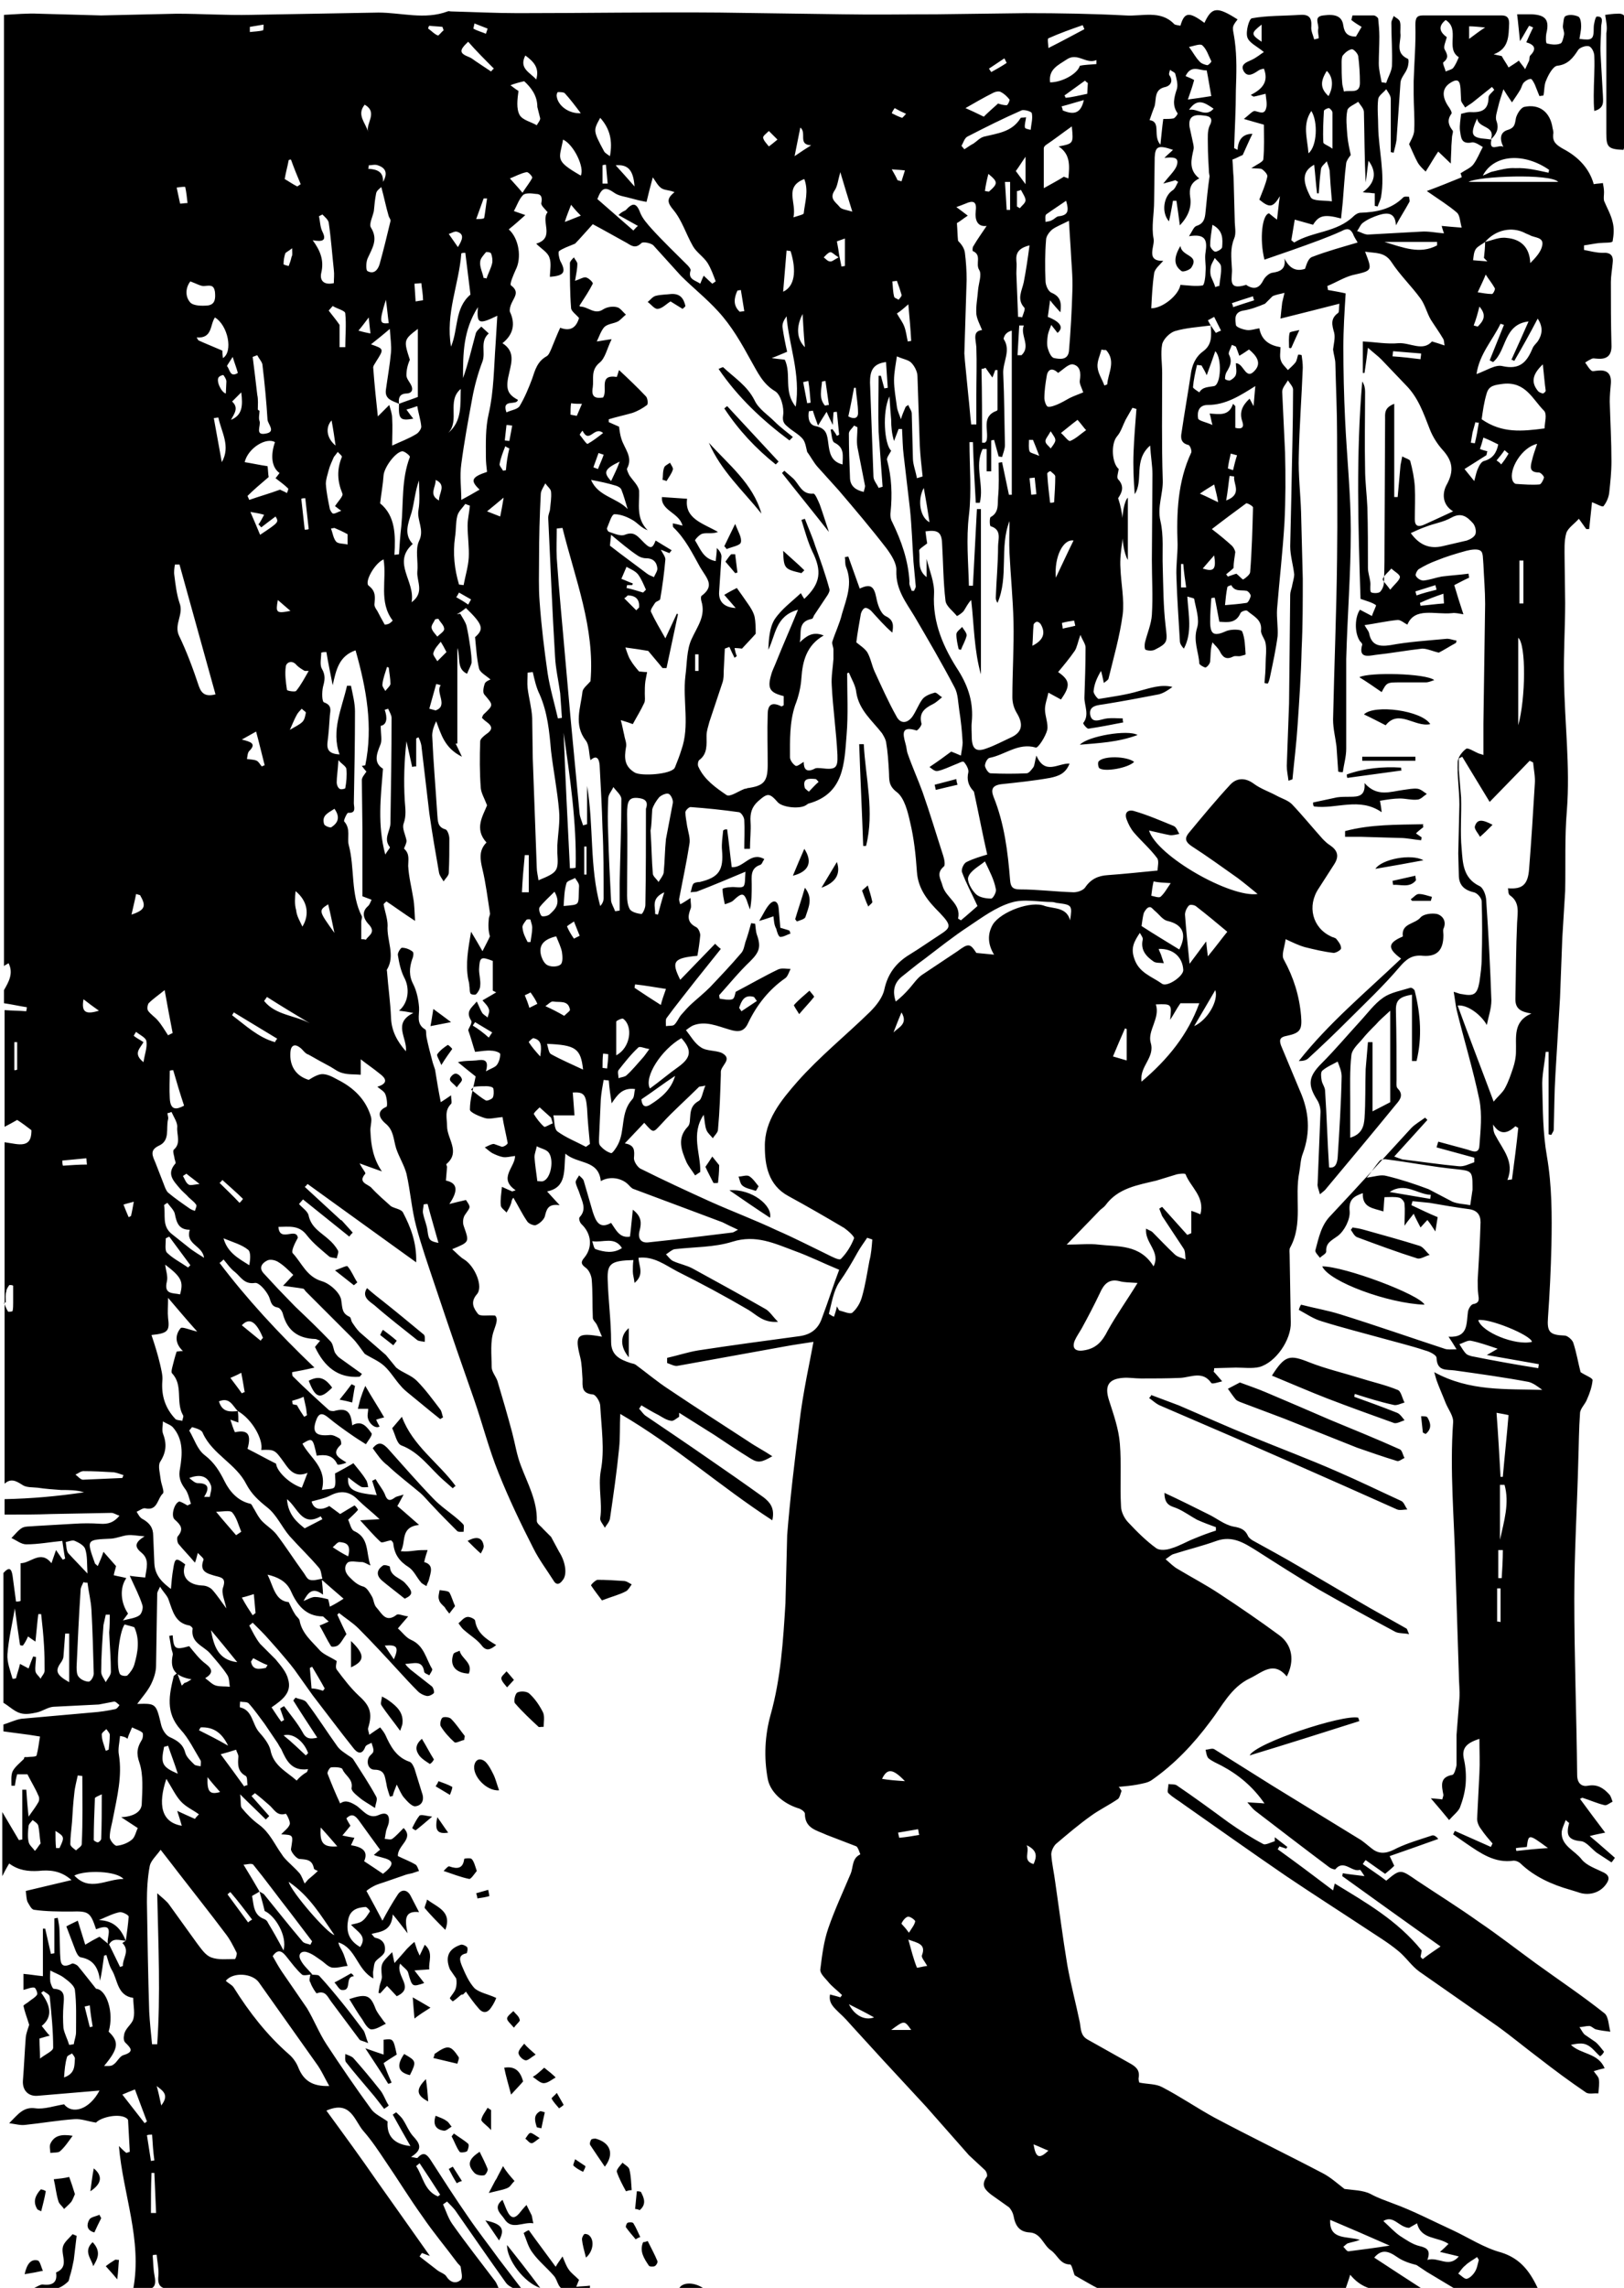 <svg xmlns="http://www.w3.org/2000/svg" viewBox="0 0 284.1 400" enable-background="new 0 0 284.1 400"><path d="M.4 328v-11.2l2.9 4.9.6-.1v-8.7h.7c.1 1.5.2 2.9.4 4.7.8-1.1 1.3-1.8 1.7-2.5.2-.3.2-.9 0-1.2-.5-1.2-1.2-2.3-1.9-3.7h-1.8c-.2.7-.3 1.3-.4 2h-.6c0-.9-.1-1.8.2-2.5.4-.8 1.3-1.5 2-2.2 0-.4.2-.3.5-.3.6-.1 1.6 0 1.7-.3.3-1.1.4-2.2.6-3.3l-1.9-.3-4.5-.6v-1.2c1-.3 2-.8 3.1-1l12.4-1.1c1.4-.1 2.7-.3 4.1-.6.3-.1.5-.4.7-.7-.3-.2-.7-.7-1-.6l-2.6.5-8 .4c-1 .1-1.9.8-2.9 1-.9.2-2 .4-2.9.1-1-.3-1.9-1.2-2.9-1.8v-22.7c1-1.1 1.4-.8 1.6.5l.6 4.5c.3 0 .5 0 .8-.1v-6.6c1.8 0 3.5-2.4 5.4 0l.8-2.3c.5.7.8 1.2 1.2 1.7.1-.1.2-.1.4-.2-.2-.9-.3-1.9-.5-3.1-2.1.2-4.2.6-6.3.6-.9 0-1.7-.7-2.6-1.1.6-.6 1.2-1.4 1.9-1.8.6-.3 1.5-.2 2.2-.3l6.9-.4c1.5-.1 3-.1 4.5 0 1.4.1 2.4-.2 3.4-1.4-.6-.2-1-.5-1.4-.5l-10.5.2c-2.7.1-5.4.1-8.2.1v-2.7c4.7-.1 9.3-.5 13.9-1.2-1.3-.4-2.6-.4-4-.4-1.4-.1-2.8-.2-4.1-.4-.9-.1-2 0-2.7-.5-1.1-.7-2-1.2-3.1-.2v-59.7c.6.1 1.2.2 1.9.3 2.1.3 2.8-.4 2.8-2.4-.9-.7-1.7-1.3-2.5-1.8-.7.4-1.4.8-2.2 1.2v-20.4c1.3.1 2.6.1 3.8.2 0-.2.1-.4.1-.7-1.3-.2-2.6-.5-4-.7v-2.3c.8-1.4 1.7-2.9.8-4.7-.3.2-.6.3-.8.5v-166.3c2-.1 4.1-.3 6.1-.2l10.9.3 13.2-.3c4.3 0 8.7.3 13 .2l22.3-.4c4 0 8.1 1.3 12.1-.2.2-.1.4 0 .6 0 3.9.1 7.8.3 11.7.3 11.8 0 23.6-.2 35.3-.1l21.5.3c5.5.1 11 0 16.5 0l15.6-.2c5.8 0 11.6.1 17.4.4 2.9.2 6.1-1 8.5 1.5.2.2.7.2 1.1.3.7-2.4 1.5-2.5 4.2-.5 1.3-2.8 2.2-2.9 5.8-.6-1.2 1.5-.8 1.4-.5 3.7.4 2.9.3 5.8.2 8.7 0 3.4-.2 6.7-.3 10.1l.6.3c.1-2 1.1-2.8 2.6-2.8-.6 1.2-1.1 2.4-1.7 3.7-.5.2-1.2.6-1.8.8.1 1.2.1 2.1.2 3.1l.2 7.5c0 1.1.3 2.3-.1 3.2-.7 1.7-.5 3.3-.4 5.1.2 1.7-1 4.1 2.5 3l.3.2c1.3.7 2.1.2 2.7-1 .3-.6 1-1.2 1.5-1.3 1.4-.2 2.5-.6 2.2-2.5.9 1.8 2.1 2.3 3.6 1.8.3-.9.6-1.9 1.3-2.1 2.6-1 5.2-1.7 7.9-2.5-.2-.4-.6-.9-.8-1.5-.5-1-1.1-1-2-.5-1.3.6-2.6 1.1-3.9 1.6-3.2 1.2-6.4 2.3-9.6 3.4-.9-3.6-.4-7.9.8-8.1.4.3.7.6 1.4 1.1.2-1.6.3-2.9.5-4.1-1.2 2-1.8 2.1-3.6.6.5-1.3 1.1-2.6 1.4-4 .1-.4-.5-1-.9-1.3-.3-.2-.9-.1-1.9-.2 1.1-.7 2-1.1 2.1-1.5.2-2.1.1-4.2.1-6.1-1.1-.3-2.1-.6-3.5-1 .9-.7 1.5-1.4 1.9-1.4.9.2 1.7.7 2-.5.2-.7 0-1.5-.1-2.5-.9.2-1.5.4-2.1.5l-.5-.3c2-1 3.2-2.3 2.3-4.6-.3.1-.6.1-.9.3-.9.6-1.9 1.3-2.6.2-.7-1.2.4-1.6 1.3-2 .9-.4 1.7-1.1 2.2-1.4-1.2-1-2.6-1.6-2.9-2.6-.3-1 .3-3.2.8-3.3 2.7-.5 5.6-.4 8.4-.6 1.5-.1 2.1.4 2 2-.1.8.3 1.5.5 2.3l.8-.2c0-.5-.2-1.1-.1-1.6.2-.9-.9-2.2.9-2.4 2.2-.3 3.3.2 3.5 1.8.2 1.3.8 1.9 2.2 1.9l1-1.7c-.7-.4-1.3-.8-1.8-1.2l.2-.8h3.7c.3 0 .8.4.8.6.1 1 .2 2.1.2 3.1 0 1.6-.1 3.2-.1 4.7 0 1.1.3 2.2.5 3.3.3 0 .6.1.8.1.3-1 .9-1.9 1-2.9.1-2.5-.1-5.1-.1-7.6 0-.4.3-.8.4-1.2.4.3 1 .6 1.1 1 .2.7 0 1.5.1 2.3 0 1.5-.9 3.2 1.3 4.2.2.1.1 1.1-.1 1.6-.3.9-1.1 1.6-1.2 2.5l-.7 10.1c-.1.7-.3 1.4-.5 2.2l-.5-.1v-9.3c0-.6-.5-1.2-.8-1.7-.5.6-1.3 1.1-1.4 1.7-.2 1.6 0 3.3 0 5 .1 4 1.2 8 .5 12.1-.1.6-.4 1.1-.6 1.7l-.5-.1v-2.2c-.5 0-.8-.1-1.1-.1-.3 0-.5 0-1-.1 2.2-1.6 2.5-3.5 1-5.5-.2 1.4-.3 2.6-.5 3.8-.2-4.2-.2-8.3-.3-12.3 0-.6-.6-1.2-1-1.8-.7.5-1.8.9-1.9 1.5-.3 1.4-.1 2.9 0 4.4.1 1.2.4 2.5.6 3.4-.3.4-.7.9-.8 1.4-.3 2.3-.4 4.5-.6 6.8l-.3 2.9c-3-.8-3.9-.5-4.9 1.1l-3.2-.9-.6 3.6.5.4c3.3-2 7.4-1.7 10.4-4.6.3-.3.8-.6 1.2-.6 2.8-.1 5.4-.6 7.5-2.7.2-.2.7-.1 1-.1 0 .3.2.8 0 1-.7 1.3-1.5 2.5-2.3 4-.1-2.2-1.4-2.3-3-1.8-.9.3-1.9.7-2.7 1.3-.5.3-.7 1-1.1 1.5.7.2 1.4.7 2.1.6l9.1-.5c1.3-.1 2.6.2 4 .3-.2-.6-.3-.9-.4-1.3 1.1.1 2.1.2 3.5.3-.3-1.1-.3-2.1-.8-2.6-1.5-1.3-3.3-2.4-5.3-3.8 2.2-.8 4.1-1.6 6.1-2.4 0-.2-.2-.7-.2-.7.9-.6 1.7-.9 2.2-1.5.7-.9 1.1-2 1.7-3.1-.4-.2-1.3-.9-1.9-.8-2 .4-1.9-1-2.1-2.1-.1-.9.1-1.9.2-2.9.5-.1 1-.3 1.5-.3 1.9.1 3.3-.2 3.3-2.6 0-.4.7-.9 1-1.3l-.4-.5-3.5 2.8-1.2.8c-.2-.4-.6-.8-.7-1.2l-.1-2.1c-.1-1.3-.4-1.9-1.8-1-1.4.9-1.5 2.3-.4 4 .3.4.8 1.2.6 1.4-.8 1.1-.5 2 .2 2.9.2.2-.1.8-.1 1.3l-.1 1.4c0 .9-.1 1.9-.1 3.1l-2.2-2.1c-.7 1-1.3 2.1-2.2 3.5-.4-.4-1-.9-1.4-1.6-.5-.9-.9-1.9-1.5-3.2.2-.5.9-1.5.9-2.5.1-2.1-.1-4.2-.1-6.2v-2.3c.1-3.3.4-6.6.3-9.8 0-1.2.2-1.7 1.3-1.7h13.8c1 0 1.3.5 1.3 1.4-.1 2.2 0 4.4-2.7 5.4l1.4.3c.5.9.9 1.4 1.2 2 .6-.4 1.3-.8 1.8-1.2.4.6.8 1 1.1 1.5l.7-1.5c.1-.3 0-.7.2-.9 1.2-1.2.7-1.9-.7-2.3.4-.9.8-1.8 1.2-2.6l-.7-.3c-.5.8-.9 1.6-1.6 2.7-.2-1.8-.3-3.1-.5-4.7h2.5c2.5.1 3.2 1 2.6 3.4-.1.6-.1 1.6.1 1.7.8.2 1.7.3 2.4 0 .3-.1.5-1 .6-1.5.1-.5-.2-1-.2-1.5.1-.6.1-1.7.5-1.8.6-.3 1.5-.2 2.2.1.4.2.5 1.1.5 1.7 0 .7-.2 1.5-.3 2.2 2.3.3 2.5.1 2.5-2 0-.6.3-1.8.5-1.9 1.4-.1.8 1.1.8 1.8 0 1.6-.2 3.2-.1 4.8l.4 7.1c0 1 .4 2.3-1.5 2.8-.1-1-.1-1.8-.1-2.7 0-2.3.2-4.6.1-6.9 0-.6-.4-1.5-.9-1.7-.5-.2-1.6.2-1.9.6-.9 1.4-1.8 2.6-3.7 2.8-.7.1-1.5 1.5-1.9 2.5-.4.8-.3 1.8-.5 2.7l-.7.1-.8-2c-.2-.4-.5-1-.7-1-.4 0-.9.3-1.2.6-.3.3-.4.8-.6 1.2-.4.7-.9 1.4-1.5 2.3-.7-1-1-1.5-1.5-2.3-.4 1.3-.7 2.1-.9 3-.2.9-.6 1.9-.3 2.6.5 1.4-.1 2.3-1 3.2.9-2.5-2.2-1.9-2.4-3.7-1.3 2.9-1 3.4 1.7 3.6l.8.1c-.5 2.4 1.4.7 2.1 1.3-.7-1.4-.6-2.6.8-3 1.3-.4 1.2-1.2 1.4-2.1.2-.7.8-1.7 1.4-1.9 2.7-.6 4.6.9 5 3.7.1.4.2.8.1 1.1-.1 1.3.5 1.8 1.7 2.5 2.5 1.3 4.6 3.3 5.4 6.2.5-.1 1-.1 1.6-.2.1.5.2 1.1.2 1.6s-.1 1 0 1.5c.5 1.2 1.2 2.4 1.5 3.7.3 1.1.2 2.3 0 3.4-.1.3-1.5.2-2.4.3-.9.1-1.8.3-2.6.4v.8c1.1.2 2.1.5 3.2.5 1.5-.1 2 .5 1.8 1.9-.1 1.1-.3 2.2-.3 3.2 0 3.6 0 7.3.1 10.9.1 1.9-.7 2.7-2.6 2.5-.3 0-.5-.1-.8 0-.4.2-.8.4-1.2.7.4.5.6 1 1.1 1.4.2.2.7 0 1.1 0 1.7-.2 2.4.6 2.3 2.2-.1 1.1-.2 2.2-.2 3.2.1 3.5.3 7 .3 10.5 0 1.8-.2 3.7-.4 5.5-.1.8-.5 1.7-1 2.3-.2.2-1.2-.4-2-.7l-.5 4.7h-.5c-.4-.5-.7-1-1.3-1.8-.8.9-1.9 1.6-2.2 2.5-.4 1.4-.3 2.9-.3 4.4l.1 7.8c0 4.4-.3 8.8-.2 13.2.1 7.7 1.1 15.4.5 23.1-.4 4.7-.2 9.4-.3 14.1l-.5 8.2-.4 10.5-.8 13.3c-.2 3.2-.2 6.5-.3 9.7 0 .3-.3.6-.4.9-.2 0-.3 0-.5-.1v-14.4h-.5c-.2 2.1-.7 4.2-.6 6.2.1 4 .1 8 .8 12 .9 5.2.9 10.4.8 15.6-.1 4.2-.3 8.4-.6 12.6-.2 2.6.3 3.1 2.9 3.2.5 0 1.3.7 1.5 1.2.6 1.8.9 3.7 1.3 5.2.9.6 2.1 1 2.1 1.4-.1 1.1-.5 2.3-1 3.4-.3.8-1.2 1.6-1.2 2.4-.2 2.7-.2 5.4-.3 8.2-.2 8.1-.7 16.1-.7 24.2 0 10.3.4 20.6.5 30.8 0 1.6.9 2.1 1.9 1.9 1.6-.3 2.7.4 3.7 1.5.3.3.4.8.6 1.3-.5.2-1 .7-1.4.6-1.3-.3-2.6-.9-3.9-1.3l-.4.2c1.4 1.9 2.8 3.8 4.4 5.9-.9.2-1.6.3-2.7.6 1.7 1.4 3 2.6 4.4 3.8-.2.3-.4.6-.6.8l-2.6-1.7c-.9-.7-1.8-1.9-2.7-2-2.5-.2-2.6-1.3-2.1-3.2 0 0-.2-.1-.6-.5-.3.8-.6 1.4-.7 2-.2 2.5 2.3 3.3 3.5 4.9.9 1.1 2.5 1.6 3.9 2.3 1.1.6.9 1.3.3 2.1-1.1 1.5-3.1 2-4.9 1.3l-1.3-.4c-3.2-.9-6.3-2.3-8.7-4.6-.3-.3-.8-.5-1.2-.5-3.3.5-5.8-1.3-8.3-3l-2.3-1.6.3-.6 6.3 2.8.3-.6c-.7-.8-1.4-1.6-2-2.5-.4-.5-.7-1.2-.7-1.8l.4-8c.1-1.9 0-3.8 0-6-2.1.7-3.2 1.5-2.7 3.6.3 1.3.4 2.8.3 4.2-.1 1.4-.5 2.9-1 4.2-.3.7-1.1 1.3-1.9 2.2-.9-1.1-1.9-2.3-3.2-3.8 1 .1 1.5.1 2 .2.1-.4.2-.6.2-.8-.3-1.6-.7-3.1 1.6-3.5.3-.1.6-1.1.7-1.7v-5.3l.5-6.3c.1-1.5-.1-2.9-.1-4.4l-.6-18.7c-.2-8.4-1-16.8-.4-25.2.1-1.1-.8-2.2-1.3-3.4-.5-1.3-1.1-2.6-1.6-4-.1-.3-.2-.7-.4-1.4 6.2 3.4 12.6 2.9 18.9 3.1-.8-.6-1.6-1.2-2.4-1.4-4.3-.8-8.6-1.4-12.9-2-1.5-.2-3.1.2-3.2-2.2 0-.5-1.2-1.1-2-1.3-2.4-.8-4.9-1.4-7.4-2.1-3.6-1-7.2-1.9-10.7-3-1.4-.4-2.7-1.3-4-2 .1-.3.2-.6.4-.9 2.3.6 4.7 1 6.9 1.7 6.1 1.9 12.1 4 18.2 6 .5.2 1.2.1 2.1.1-.6-1-1-1.6-1.4-2.2 3.5.2 3.1-2.3 3.4-4.4.1-.5.5-1.2.9-1.3 1.2-.2 1-.9.9-1.7-.1-.8-.1-1.6-.1-2.5.2-3.4.4-6.7.5-10.1 0-1.3-.6-2.1-2-2.3-2.3-.3-4.6-.7-6.9-1.1l-3-.3-.2.7c1.5.7 2.9 1.4 4.6 2.1-.1.5-.2 1.3-.4 2.5-.6-.9-.9-1.4-1.4-2-.5.5-.9 1-1.2 1.3-.4-.8-.8-1.5-1.2-2.4-.6.8-1 1.2-1.6 2.1 0-1.6.1-2.7 0-3.8 0-.4-.5-1-.9-1.1-.8-.2-1.7-.1-2.6-.1-.1.8-.1 1.5-.2 2.5-1.8-.6-3.7-.6-3.6-3.2-1.7.6-2.5 1.2-2.3 3.2.1 1.4-.9 3.4-2.1 4.3-1.1.8-2.1 1.2-2 2.7 0 .4-.7.7-1.1 1.1-.3-.4-.9-1-.8-1.3.6-2.2 1-4.4 2.7-6.1 4.8-5.1 9.4-10.2 14.1-15.3.7-.7 1.6-1.2 2.4-1.8l.4.4c-1.9 2.1-3.7 4.1-5.8 6.4.8.3 1.1.4 1.4.5 3.3.4 6.6.9 9.9 1.2.9.1 1.8-.4 2.7-.7v-.8l-6.6-1.8.3-1 4.8 1.3c.9.2 2.3 1.1 2.4-.6.2-2.7.5-5.4 0-8-1.1-5.3-2.7-10.5-4-15.8-.2-1-.3-2-.5-3.1.7.2 1.1.4 1.4.4 2.1.4 2.7.1 3.1-2.1.2-1.4.4-2.8.4-4.2.1-3.3.1-6.6 0-9.9 0-.6-.8-1.5-1.4-1.6-1.7-.4-2.6-1.3-2.6-3l-.1-3.8.2-8.5c0-2.5-.4-5-.3-7.4 0-.9.8-1.9 1.5-2.4.3-.2 1.4.5 2.1.8.2.1.4.1.9.3v-5.5l.3-20.9c0-2.3-.2-4.6-.3-6.9-.1-.9 0-2.1-.5-2.4-.5-.4-1.7-.2-2.5 0-1.8.5-3.5 1-5.2 1.7-1.1.4-2.1.9-3.1 1.5-.3.2-.7 1-.5 1.2.2.4.8.8 1.3.8 1.1-.1 2.1-.5 3.2-.7 1.6-.2 3.2-.3 4.7-.5l.1.7c-.9.4-1.8.9-2.6 1.3.5 1.7 1 3.3 1.6 5.1-.7-.1-1.4-.3-2-.2-3 .3-6.5-1.1-7.8 2-.5-.2-1.2-.9-1.8-.8-1.9.2-3.7.6-5.7.9.4.7.7 1 .8 1.4.4 2.1 1.7 2.4 3.7 2.1 3.2-.6 6.5-.8 9.7-1.1.6-.1 1.2.2 1.9.3l-.1.4c-1.1.6-2.2 1.3-3 1.7-1-.2-2-.7-2.9-.7-2.7.3-5.4.8-8.2 1.1-1.3.2-3 .6-2.3-1.8 0-.2-.2-.4-.4-.6-1-1.5-.9-4.2 0-5.5l2.1 1.1c.2-.7.8-1.8.7-1.9-.7-.5-1.6-.7-2.7-1.1-.4-12.4-.8-25.2.3-38 .4.6.5 1.2.5 1.8 0 4.5-.1 9 0 13.5 0 2.2.3 4.4.4 6.7.1 3.5.1 7.1.1 10.6 0 .8.3 1.6.4 2.4.1.6-.1 1.3.1 1.8.1.2 1.2.3 1.6 0 .4-.4.7-1.1.7-1.7.1-2.4.1-4.7.1-7.1l.1-21.3c0-1.1-.2-2.1 1.6-2.8v16.3h.6l.5-5.6.3-1.5c.5.3 1.3.5 1.4.8.4 1.5.7 3 .8 4.5.1 1.9 0 3.8 0 5.7 0 1.2.6 1.4 1.7.9 1.5-.7 3.1-1.4 5-2.3-2-1.2-1.9-3.3-1.1-4.7 1.3-2.4 1-4.1-.7-6-1-1.1-1.8-2.4-2.3-3.7-1.1-2.8-2-5.5-4.2-7.7l-4.3-4.5c-.6-.6-1.3-1.1-2.3-2-.2 1.7-.4 3-.6 4.4h-.3v-5.5c2.2.1 4.2.5 6.3.3 2-.1 4.2 1.5 5.8-.3.7.2 1.3.4 2.2.7-.1-.7-.1-.9-.2-1.1-.7-1.2-1.5-2.3-2.2-3.4-.7-1.2-1-2.6-1.8-3.7-1.6-2.2-3.6-4.1-5.1-6.4-1.2-1.8-2.8-1.5-4.6-1.8 1.3 3.4 1.3 3.3-2.2 4.1-1.5.4-2.9 1.3-4.4 1.9 0 .2.1.4.1.7 1.1.2 2.3.4 3.1.6-.2 3.2-.4 6.3-.4 9.4 0 4.2.1 8.4.3 12.6.3 6.5 1 13 1 19.5 0 7.5-.6 14.9-.8 22.4v15.7c0 1.4-.4 2.7-.6 4.1-.3 0-.5 0-.8-.1l-.3-4.4c-.2-1.6-.6-3.1-.6-4.7.2-9.4.6-18.8.7-28.2.1-7.2 0-14.4 0-21.5 0-4.2-.2-8.3-.3-12.5 0-.8-.3-1.6-.4-2.5.1-.9.4-2 .2-2.9-.4-1.4-.7-2.5.7-3.5.2-.2.1-.8.2-1.6-3.5.9-6.7 1.7-10.3 2.6.1-1.1.2-1.9.3-2.8l.4-1.7c-.7.2-1.5.3-2.1.6l-1.3 1.3c-1.2.5-2.5 1-3.8 1.2-1.7.3-1.4 1.6-1.3 2.5 0 .4 1.2.8 1.9.9.7.1 1.5-.2 2.2-.3.4 2.2 1.9 3 3.7 3.3 0 .9-.2 1.7.1 2.4.2.6.8 1.1 1.2 1.6.4-.4.9-.8 1.3-1.3.3-.4.3-.9.5-1.4.2 0 .4 0 .6.1.1.7.2 1.4.2 2.2-.2 5.2-.6 10.3-.7 15.5-.1 3.2.3 6.5.4 9.7l.3 11.7c0 4.1 0 8.2-.2 12.3-.1 4.4-.4 8.8-.7 13.2-.2 3.2-.6 6.3-.9 9.5 0 .1-.2.1-.7.3-.1-.9-.3-1.7-.3-2.6l.4-10.9.2-19c0-.5.2-1 .3-1.4.1-.7.4-1.5.4-2.2-.2-1.7-.7-3.3-.7-4.9l.2-8.8c.1-6.2.3-12.4.3-18.6 0-.5-.6-1.1-.9-1.6-.4.7-1 1.3-1 2l.5 10.6c.1 4.1.1 8.2-.1 12.2-.3 5.1-.9 10.2-1.3 15.2-.1 1.6.2 3.2.1 4.7-.3 2.3-.8 4.6-1.3 7-.1.5-.2.9-.4 1.3-.2 0-.4 0-.6-.1.1-1.1.2-2.3.2-3.4 0-1.2.2-2.3 0-3.5-.1-.8-.9-1.6-.8-2.3.2-1.9-1.4-2.5-2.4-3.4-.2-.2-1.1.1-1.2.4-.8 1.8-2.2 1.6-3.7 1.5-.3-1.5-.5-2.8-.8-4.2-.2 0-.4 0-.6.1-.1 1.4-.2 2.7-.2 4.1 0 2.3.7 2.6 2.9 1.6.8-.3 2.5-.3 2.7.1.5 1.2.5 2.7.6 4 0 .1-.6.2-.9.3-.4.1-.9-.1-1.3.1-1.2.6-1.8.1-2.3-.9-.3-.6-.8-1-1.3-1.6-.4 1.3-.3 2.3-.4 3.3 0 .4-.5 1-.8 1.1-.3 0-1.1-.5-1.1-.7-.1-2-1.1-3.9-.4-6.2.5-1.5-.2-3.4-.5-5.1 0-.1-.5-.2-1.2-.4.2 3.2.9 6.3-.6 9.1-.4-.4-.7-.9-.7-1.3-.2-3.7-.5-7.5-.6-11.2-.1-1.9.2-3.8.2-5.7-.2-5.5 0-11 2.4-16.1.1-.3-.2-1.2-.5-1.3-1.3-.3-1.4-1.2-1.2-2.2.5-3.4 1.1-6.8 1.6-10.1.2-1.6.8-3.1 2.2-4.1 1.6-1.2 1.4-2.8 1.3-4.5-2.2.3-4.3.4-6.3 1-.9.3-2 1.4-2.2 2.3-.3 1.6 0 3.3 0 5 0 6.2-.1 12.5.1 18.7.1 2.4-1 4.7-.4 7.2.6 2.6.3 5.3.4 8 .1 3.4.1 6.9.5 10.3.3 2.7.5 3-1.9 4.2-.4.2-1.1.2-1.6 0-.2-.1-.2-.9-.1-1.3.4-1.6 1.1-3.2 1.2-4.8.2-3.2 0-6.4 0-9.6l.1-15c0-1.5-.3-3.1-.4-5-3 2.6-1.1 6.1-2.7 8.5-.2-2.5-.3-4.9-.2-7.4.1-2.5.3-5 .5-7.5l-.7-.2-1.2 2.1c-.5 1-.8 2.1-1.5 2.9-1.1 1.3-.9 4.7.3 5.7-.1.7-.4 1.5-.1 1.8 1.2 1.3.6 2.4 0 3.3.9 2.7 1 5.2.7 7.8-.2 1.4-.4 2.9-.3 4.4.1 2.7.7 5.5.4 8.1-.5 3.8-1.6 7.6-2.5 11.3-.1.2-.4.4-.8.7-.2-.8-.3-1.5-.5-2.1-.7 1.2-1.2 2.3-1.3 3.6 0 .4.7 1.3.9 1.3 2.4-.4 4.8-.7 7.1-1.4 1.9-.5 3.8-1.2 5.8-.7-.8.6-1.6 1.1-2.4 1.3-3.1.6-6.3 1.2-9.4 1.7-1.2.2-2.8.2-2.6 1.8.3 1.8 1.9.8 3 .7.9-.1 1.8 0 2.7 0 0 .2 0 .5.1.7-2 .4-4.1.8-6.1 1.1-.3 0-1-.9-.9-1 1.1-1.4.2-3 .2-4.4.1-2.9.2-5.9.2-8.8 0-.6-.5-1.2-.9-2.2-.5 1.4-.6 2.2-1 2.8-.9 1.3-1.9 2.5-2.9 3.7 2.2 1.5 2.1 2.5.5 4.8l-2.2-1.2c-.2 1-.6 2-.6 2.9 0 1.2.6 2.5.4 3.6-.3 1.2-1.6 3.2-2 3.1-3.1-.9-5.4 1.3-8.1 1.8-.4.1-.8.9-.8 1.4.1.5.6 1.3 1 1.3 2.1.1 4.2.1 6.3 0 .4 0 .9-.7 1.2-1.1.2-.4.2-.9.5-2 1.5 3.5 3.8 1.3 5.8 1.4-.7 1.8-2 2.2-3.4 2.5-2.8.5-5.7.8-8.5 1.1-1.6.2-1.9.9-1.4 2.2 1.9 4.7 2.5 9.6 2.9 14.6.1 1.1.4 1.6 1.7 1.6 3.1 0 6.2.4 9.4.5.7 0 1.6-.3 2-.8 1-1.5 2.3-2.1 4-2.2 2.8-.2 5.6-.5 8.7-.8 0-.7.3-1.7-.1-2.2-1.2-1.6-2.7-2.9-4-4.4-.6-.7-1-1.5-1.3-2.3-.5-1.3.3-1.8 1.3-1.5 2.4.7 4.7 1.7 6.9 2.6.5.2.7.9 1 1.4-.6.1-1.2.3-1.7.2-1.1-.2-2.2-.5-3.6-.8 1.4 4.5 14.3 11.8 19 11.1-1.1-.9-2.3-1.9-3.5-2.8-2.7-1.9-5.3-3.8-8.1-5.6-1-.7-1.2-1.3-.5-2.2 2.4-2.9 4.8-5.8 7.3-8.5 1.1-1.2 2.6-1.3 4.1-.2 1.2.9 2.7 1.4 4 2.1.9.5 2 .8 2.7 1.5 1.9 2 3.6 4.1 5.4 6.1.4.4.8.8 1.3 1.1 1.3.9 1.6 1.9.7 3.3l-2.7 4.2c-2.1 3.1-1.1 6.9 2.1 8.4.3.2.8.2 1 .5.4.5.8 1 .8 1.6 0 .3-.9.8-1.3.8-1.7-.2-3.4-.6-5-1-1.1-.3-2.1-.8-3.4-1.4-.2 1.5-.8 2.8-.3 3.6 1.7 3.1 2.7 6.3 3 9.8.2 2.4-.1 3-2.5 3.5-1.1.2-1.4.6-1 1.7l3.3 7.9c1.6 3.6 1.9 7.2.5 11-.4 1-.4 2.1-.6 3.2-.9 4.4.7 9-1.6 13.2-.2.3-.1.9-.1 1.3l.2 11.8c.1 3-2.6 7-5.5 7.8-1.3.3-2.7.1-4.1.1l-3.8.1c0 .2 0 .4-.1.6.4.4.8.9 1.5 1.7-.8.2-1.7.5-1.9.3-1.5-2.2-3.6-1-5.4-.9-2.3.1-4.6.1-6.9.1-1.1 0-2.2-.2-3.2-.1-2.5.2-3.2 1.4-2.4 3.9.8 2.5 1.7 5 1.9 7.6.3 3.6 0 7.3.2 10.9 0 1 .6 2.2 1.3 2.9 1.5 1.6 3.1 3.2 4.9 4.5.6.4 1.8.3 2.6 0 1.4-.4 2.7-1.2 4-1.7 1.2-.5 2.5-1 3.8-1.4v-.6c-1.1-.4-2.2-.8-3.3-1.3-1.1-.6-2.2-1.4-3.3-1.9-1-.5-2.4-.4-2.4-2.8 2.8 1.3 5.2 2.5 7.6 3.7 1.5.7 2.9 1.9 4.5 2.2 1.2.2 2 .5 2.5 1.6.1.3.5.6.8.8 2.7 1.5 5.5 3 8.2 4.6l10.4 6.1c2.7 1.6 5.5 3.1 8.3 4.7.2.1.2.4.5 1-1-.2-1.8-.1-2.4-.4-4.5-2.4-9-4.9-13.4-7.4-3.7-2.2-7.3-4.5-10.9-6.8-2.1-1.3-4.2-2.7-7-1.7-2.5.9-5 1.5-7.5 2.3-.4.1-.8.5-1.4.9.8.7 1.4 1.3 2.1 1.7 2.5 1.5 5 2.8 7.4 4.4 3.5 2.3 7 4.7 10.4 7.2 2.3 1.7 2.7 4.5 1.3 7.2-2.3-2.8-4.3-.7-6.4.3-3.4 1.6-4.9 4.9-7 7.6-2.9 3.9-6.2 7.4-10.2 10.2-.7.5-1.6.6-2.5.8-1.1.2-2.2.3-3.3.4.2.2.3.4.5.7-.2.5-.3 1.1-.6 1.4-1.6 1.1-3.3 1.9-4.8 3-2.1 1.5-4.1 3.2-6.1 4.9-.4.4-.8 1.2-.8 1.8.1 1.6.5 3.3.7 4.9.7 4.8 1.3 9.6 2.1 14.4.6 3.4 1.5 6.7 2.2 10.1.2 1.1.1 2.3 1.4 3l7.3 4.1c1.1.6 1.8 1.2 1.6 2.5-.1.4.1.8.1.9 1.5.3 2.9.2 4 .8 3.1 1.6 6 3.6 9.1 5.3 6.2 3.3 12.6 6.4 18.9 9.7 1.4.7 2.6 1.8 3.9 2.8 1.4.2 3.3.2 4.6.9 1.3.7 2.5 1.1 3.8 1.6 3.6 1.3 7 3.1 10.5 4.7 2.8 1.3 5.5 3.1 8.5 3.9 3.5 1.1 5.2 3.5 6.7 6.9-1.7-.2-3.2-.5-4.7-.5-2.9 0-5.7.3-8.6.4-.5 0-1-.1-1.4-.4l-5-3-1.8-1.2c-1.2-.3-2.4-.7-3.4-1.4-1.7-1.2-2.8-1.3-4 .1 2.9 1.9 5.8 3.8 8.6 5.6-4.3-.6-9.1 1.9-12.8-2.6-.3 1-.6 1.8-.9 2.7h-41.5c-.5 0-1.1 0-1.5-.2-1.4-.7-2.7-1.5-4.3-2.4-.2-.4-.5-1.9-.8-1.9-1.8 0-2.2-1.7-3.4-2.5-1.3-.9-1.7-3-3.7-3.1-1.8-.1-2.5-1.2-2.8-2.9-.1-.5-.4-1.1-.8-1.5l-3.1-2.2c-1-.8-1.9-1.6-.8-3.1.2-.2 0-.9-.3-1.2l-2.8-2.6-7.5-8.5-7.5-8.1-5.3-5.8c-.8-.9-1.5-1.7-2.4-2.5-.9-.9-1.9-1.7-1.6-3.2.7.2 1.2.3 1.8.5l.3-.4c-.8-.8-1.8-1.5-2.5-2.4-.5-.6-1.4-1.4-1.3-2.1.3-2.4.6-4.9 1.4-7.2 1.1-3.2 2.6-6.4 3.9-9.5.5-1.2.2-2.7 1.7-3.4-.2-.5-.4-1.2-.7-1.4l-5.2-2c-1.7-.8-3.8-1.1-3.8-3.7 0-.4-.8-.9-1.3-1-2.7-.9-4.8-2.9-5.2-5.1-.7-3.8-.5-7.6.5-11.2 1.8-6.4 2.2-13 2.6-19.5l.3-11.9c.5-6.4 1.3-12.9 2.1-19.3.3-2.8.8-5.6 1.3-8.3.4-2 .8-4.1 1.2-6.2-1.9.3-3.4.5-5 .8l-18.8 3.4c-.5.1-1.2-.3-1.8-.5v-.9c1.8-.4 3.6-1 5.4-1.3 5.9-.9 11.8-1.7 17.8-2.5 2.1-.3 3.3-1.4 3.9-3.2 1.1-2.9 2-5.8 3-8.4-2.9-1.2-5.3-2.4-7.8-3.3-3.5-1.3-6.8-2.9-10.9-1.6-3.2 1-6.7.9-10.1 1.3-.5.1-1 .6-1.5.9.4.4.8 1 1.3 1.2 1.1.5 2.3.7 3.4 1.3 4.2 2.3 8.4 4.6 12.6 7 .8.4 1.3 1.3 2.3 2.3-2.6.2-3.7-1.2-5.2-2.1-4.1-2.4-8.2-4.6-12.4-6.7-2.1-1.1-4.1-2.7-6.8-2.4 0 1.4 1.1 2.9-.7 4.4-.1-.9-.3-1.4-.3-2 0-.7 0-1.3.1-2-3.9.1-4.6.6-4.5 3.4.1 3.6.6 7.2.6 10.9 0 2.4 1.6 3.1 3.4 3.7.3.1.6.1.9.3 1.9 1.4 3.8 3 5.8 4.3 4.6 3.1 9.3 6.1 13.9 9.1 1.3.9 2.7 1.6 4.2 2.6-1.9 1.1-2.5 1.2-3.8.4-2.1-1.3-4.2-2.7-6.3-4.1l-6.2-3.9v.7c-.5.3-1 .8-1.4.7-.8-.1-1.5-.6-2.2-1-1-.5-2-1.1-3-1.7l-.4.6c.4.4.7.9 1.1 1.2 3.7 2.5 7.4 5 11 7.5 3.2 2.2 6.5 4.5 9.7 6.8 1 .8 2 1.8 1.5 4-9.1-5.9-17-13-26.6-18.6-.1 2.1 0 4.1-.2 6-.4 4.1-1 8.2-1.6 12.3-.1.6-.6 1.1-.9 1.6-.3-.6-.9-1.2-.8-1.7.4-2.7-.4-5.4.1-8.3.7-3.6.1-7.5-.1-11.3 0-.7-.8-2-1.3-2-2-.2-1.8-1.4-1.8-2.7-.1-1.3-.1-2.6-.4-3.8-1-3.9-.6-4.4 3.8-3.6-.4-.9-.6-1.5-.9-2.1-.2-.4-.7-.8-.7-1.2-.1-2.3 0-4.6-.2-6.8-.1-.7-.5-1.6-1.1-2-.8-.6-.8-1-.2-1.7 1.5-1.8 1.3-4.2-.5-5.9-.3-.3-.5-1-.3-1.2 1.3-1.4.4-2.8 0-4.1-.2-.7-.6-1.3-.7-2 0-.4.4-.8.6-1.2.3.3.7.6.8.9l1.6 5.5c.5 1.5 1.1 3.1 3.2 1.9.9 1.3 1.5 2.7 3.3 2.4.2-1.5.3-2.9.5-4.7 1.6 1.2 1.5 2.4 1.2 3.6-.4 1.4.2 2.3 1.6 2.1 4.8-.5 9.6-1.1 14.5-1.7.3 0 .5-.2 1.1-.5-1.1-.5-1.9-.9-2.7-1.3l-4.8-1.8-10.7-4c-.4-.1-.7-.5-1-.8-1.2-1.2-3.3-1.5-4.8-.6-.4-3.8-4-2.9-6.2-4.8-.3 2.9.3 5.9-3.2 6.6.7.8 1.3 1.4 2.2 2.4-2.1-.3-2.3.8-2.6 2-.2.6-1 1.3-1.6 1.5-.4.1-1.3-.3-1.5-.7-.9-1.3-1.6-2.8-2.4-4.1-.4.5-.3.8-.4 1-.2.6-.5 1.1-.8 1.6-.3-.4-1-.8-1-1.3-.1-1 .1-2 .2-3.2.9.4 1.3.6 1.8.8l.6-.2c-3.1-2.1-.1-4-.1-6-.9.1-1.5.3-2.1.2-.6-.1-1.3-.4-1.9-.7-.5-.3-.9-.7-1.3-1 .5-.2 1.1-.6 1.6-.6l1.4.5c.4 0 1.1-.5 1-.7-.3-1.6-.7-3.2-.9-4.5-1.2.1-2.2.4-3 .2-1-.3-2.7-1-2.7-1.5 0-1.9.6-3.7 1-5.8-.9-.7-2-1.6-3.1-2.5 1.3-.3 2.3-.2 3.2-.3 1.3-.2 2.3-.2 1.7 1.9.9-.5 1.6-.7 1.9-1.1.4-.5.6-1.3.6-1.9 0-.3-1-.6-1.5-.6-.9-.1-1.8.1-2.9.2-.4-1.2-.7-2.4-1.2-3.8.1-.4.8-1.3.5-1.7-1-1.6.1-2.2 1-3.3.4.8.6 1.4.9 1.9.2.4.7.6 1 .9.1-.5.4-1 .2-1.5-.2-.6-.7-1-1.1-1.5.9-.5 1.7-1 2.4-1.4l-.6-.3v-5.2c-2.1-.8-2.3-.7-2.4 1.5 0 .9.3 1.9.2 2.8 0 .5-.3 1.1-.7 1.5-.1.2-.9.1-1-.1-.2-.4-.1-.9-.2-1.3 0-.4-.1-.8-.2-1.2-.5-2.7 0-5.3.5-8.3.8 1.3 1.3 2.2 2 3.4.6-1.2 1-1.9 1.3-2.6-.3-1-.3-2-.2-3 0-.4.3-.8.2-1.1-.4-2.5-.7-5.1-1.3-7.6-.4-1.7-.7-3.3.7-4.7-2.2-2.4-.6-4.7.1-6.5-.5-1.3-1-2.1-1.1-3-.2-2.7-.2-5.5-.1-8.2 0-.4.6-.9 1-1.2 1.2-.8 1.2-1.4.1-2.2-.3-.2-.6-.5-.8-.7.1-.3.2-.5.3-.6 1.8-1.7 1.7-1.6.1-3.5-.3-.4-.1-1.3.1-1.9.2-.4.8-.6 1-.7-.8-.7-1.8-1.2-2-1.9-.4-1.7-.5-3.5-.7-5.5 1.6-1.4 1.4-2.2-1.6-5.1-.5.4-1 .8-1.6 1.1l.6-.1c.4.7.9 1.4 1.1 2.1.3 1.3.5 2.6.7 4 .1.8.2 1.6.2 2.4-.1.6-.5 1.2-.8 2-1.9-.9-1.1-2.8-1.7-4.5v16.7h-.3c.3.6.6 1.2 1.1 2.3-3-1.5-3.6-3.8-4.5-6.2-.4.8-.7 1.7-.7 2.5.2 4.6.6 9.2.9 13.9.1 1 0 2.1 1.4 2.5.4.1.7 1.1.7 1.6 0 2 0 4-.1 6 0 .5-.6 1-.9 1.5-.3-.5-.7-1-.8-1.5-.6-3.4-1.2-6.9-1.7-10.4l-1.4-11.9c-.1-.5-.3-1-.5-1.4l-.4.2v4.9c-.2 0-.5 0-.7.1l-1-4.5c-.4 3.5-.5 7-.3 10.4.1 1.4.3 2.6-.2 4-.3.8.3 1.9.5 2.9.1.5-.5 1.4-.4 1.5 1 .9.7 1.9.7 3 .1 1.9.6 3.8.9 5.7.2 1.1.2 2.3.3 3.9-2-1.3-3.5-2.4-5-3.4-.2.2-.4.3-.5.5.2 1.2.7 2.5.7 3.7-.2 2.6 1.4 5.2-.1 7.7-.1.1 0 .2 0 .4.2 2.7.6 5.4.7 8.1.1 2.3 1.1 4.1 2.6 5.8.3-2.3-2.4-4.9 1.3-6.7-1-.2-1.7-.3-2.5-.4 1.7-1.4 1.9-4 .9-5.8-.6-1.2-.9-2.6-1.1-3.9-.1-.4.5-1.3.7-1.3.7 0 1.4.3 1.9.7.2.2.1.9-.1 1.3-.5 1.5-.6 2.9.2 4.4.6 1.2.9 2.7 1 4 .1 1.4-.6 2.9 1.1 3.9.2.1.1.8.2 1.3.3 1.5.7 3 1.1 4.5l.4 1.2c.3 1.9.6 3.7 1 5.7.6-.4 1.1-.7 1.8-1.2 0 .7.2 1.3 0 1.5-1.2 1.2-.7 2.5-.7 3.9 0 2.2 2.4 4.5-.1 6.6-.1.1.1.4.1.5l-.2 2.4c1.9.4 2.3 1.6.6 4.1 1.2-.3 2-.5 2.9-.7.9 1.3.8 1.2-.1 2.5-.4.5-.5 1.4-.3 2 1 2.9 1.1 2.8-2 4.1.8.7 1.4 1.4 2.1 1.8 1.9 1.2 3.4 4.8 2.2 6.1-1.2 1.4-.5 2.5.2 3.4.4.5 1.6.2 3 .3.5.5.3 1.2-.2 2.6-.7 1.9-.4 4.2-.4 6.4 0 .8.7 1.6 1 2.4.9 3 1.8 6.1 2.6 9.1.5 1.9.8 3.9 1.5 5.7 1.2 3.2 2.9 6.2 2.8 9.7 0 .5.7.9 1.1 1.4l1.4 1.4 1.4 2.6c1.1 1.7 1.5 4 .6 5-.5.7-1.1.9-1.6 0-1.2-1.9-2.5-3.6-3.5-5.6-2.2-4.3-4.3-8.7-6.1-13.2-1.7-4.2-2.8-8.6-4.3-12.9l-3-8.6c-1.3-3.8-2.6-7.6-3.9-11.5-1.1-3.3-2.3-6.7-3.2-10.1-.8-3-1-6.1-1.7-9.2-.4-1.5-1.3-2.9-1.8-4.4-.5-1.6-.4-3.2-1.9-4.4-.7-.6-1.9-2 .2-2.9.2-.1.1-1.5-.2-2.2-.2-.5-.8-.8-1.4-1.3 2-.6 1.5-1.5.4-2.3-1.1-.9-2.3-1.7-3.3-2.5v2.7c-1.1-.1-2.2 0-3.2-.3-.8-.2-1.4-.7-2.1-1.1-1.3-.7-2.6-1.4-3.8-2.1-.7-.2-1-.9-1.6-1.3-.8-.6-1.5-.4-1.6.8-.2 2.4.9 4.2 3.2 4.9.8-.5 1.8-1.1 2.6-1 1.1.1 2.1.8 3.1 1.3 2.5 1.4 4.4 3.4 5.2 6.2.2.8-.2 1.7-.1 2.6.1 2.4.5 4.7 2 6.9-1.1-.4-2.3-.8-3.9-1.4.5 1 1.1 1.6 1 1.8-1.4 1.6.5 1.8 1.1 2.5 1.1 1.2 2.3 2.2 3.4 3.2.7.4 1.8.5 2.1 1.1 1.3 2.5 2.4 5.2 2.3 8.7-6.5-4.7-12.8-9.2-19-13.7-.2.2-.3.4-.5.5l6.3 5.8s.1 0 .2.1l1.9 2.1c-.2.2-.4.4-.6.7l-8.1-6.5-.7.8c.6.7 1.6 1.3 1.7 2.1.5 2.1 2.2 2.9 3.5 4.1.6.5 1.2 1.2 1.6 1.9.2.3-.1.9-.2 1.4-.4-.1-1-.1-1.3-.3-1.4-1.2-2.8-2.3-3.9-3.7-1.4-1.9-3.2-1.5-5-1.5.2 2.8 3.1 0 3.4 1.9-.5.9-1.2 2.3-.9 2.7 1.6 1.7 2.4 4.1 5.1 4.9 1.4.4 3.3 2.1 3.4 3.4.2 1.3.1 2.2 1.4 2.8.3.1.3.7.5 1 .4.6.8 1.2 1.3 1.7l4.6 4 1.8 2.2c1.1.9 2.6 1.3 3.6 2.3 1.5 1.5 2.8 3.3 4.1 5 .3.4.3.9.5 1.4l-.5.3-1.5-1.2-3.9-3.2c-.5-.4-1.1-.9-1.5-1.4-1-1.1-1.8-2.5-2.9-3.5-1-.9-2.3-1.4-3.4-2.1-.7-.9-1.3-1.9-2.2-2.8l-8.1-8.1c-.2-.2-.3-.5-.5-.5-1.1-.2-2.2-.3-3.5-.5.8-.8 1.2-1.3 1.8-1.9-.9-.9-1.7-1.7-2.7-2.3-.5-.3-1.4-.5-1.9-.2-.8.4-1.5 1.2-.6 2.2l2.5 2.7 3 3.1c2.1 2 4.2 4 6.2 6.1.5.5.5 1.4.8 2 .2.3.5.7.8.9l3.9 2.8c-.1.2-.3.4-.4.5-3.8.3-6.2-1.8-7.8-5.2.2-.3.5-.6.9-1.1-.4-.1-.6-.3-.9-.3-2.9-.1-4.8-1.4-5.6-4.3-.1-.5-.5-1.1-.9-1.2-1.3-.2-1.2-1.2-1.6-2-.5-1-1.7-2.4-2.4-2.3-1.9.3-2.5-1.1-3.5-1.9-.8-.6-1.4-1.5-2-2.2-.2.2-.4.4-.7.6 4.7 6.2 10.2 12.2 16.6 18.3-1.7.4-2.8.6-3.9.8 0 .3 0 .7.2.8 2 2 4.1 3.9 6.2 5.8.2.2.6.2.9.2 2.2-.6 3 0 3.2 2.5 1.7-1 2.6.3 3.4 1.4.2.3-.7 1.4-1 1.9-1.1-.7-1.9-1.2-2.6-1.7-1.3-.9-2.7-1.9-3.9-2.9-1.2-1-1.8-.9-2.3.7-.6 1.9.2 2.5 2.4 2.3.6-.1 1.3.3 1.8.6.2.1.4 1 .2 1.1-1.7 1.6-.4 2.2 1 3.1-.6.3-1.6.5-1.6.3-.8-1.7-2.2-1.7-3.6-1.5-.7-3.1-.7-3.2-2.5-2.1 1.3 2.5 4.4 4.2 3.4 8.1.9-.2 2-.1 2.2-.5.3-.6.1-1.6.1-2.4-.1.1 3.7-2 3.2-1.8.8 1 1.6 1.9 2.2 2.9.3.4.3.9.4 1.3-.5 0-1 .1-1.3-.1-.7-.4-1.4-1-2.2-1.6-.2 2.1.9 2.7 5 3.1l-.8-2.5.6-.3c.5.9 1.2 1.7 1.6 2.6.4 1.2.9 1.3 1.8.6.3-.2.6-.2 1.5-.5-.6 1.1-.9 1.7-1.1 2 1.2 1 2.3 2 3.8 3.3-3.4.4-2.2 3-3.2 4.6.9.1 1.7 0 2.5-.1.7-.1 1.4-.1 2.2-.1-.2.6-.4 1.2-.6 2.1 1.8.5 1.1 1.9.8 3.2-.1.3-.3.6-.4 1-.3-.2-.8-.4-1-.7-.7-.8-1.2-2-2.1-2.6-1.6-1-2.5-2.2-2.7-4.1 0-.3-.4-.6-.4-.6-.8.1-1.5.5-1.8.3-1.2-1.1-2.3-2.4-3.6-3.8l3.4-.2c-1.5-1.4-2.7-2.3-3.7-3.3-1.5-1.6-3.1-1.8-5-.8-1 .5-2.1.7-3.2 1 .4 1.5 1.7 1.6 3.1.8.8.6 1.5 1.1 1.9 1.4 1-.6 1.8-1.1 2.5-1.5.1 0 .7.7.6.8-.5.6-1.1 1.1-1.7 1.7.3.6.5 1.8 1.1 2 2.6 1.2 2 3.7 2.8 6-.7-.3-1.1-.6-1.5-.6-.9 0-2-.3-2.5.1-.6.6-.6 1.6.3 2.5.8.8 1.4 1.4 2.5 1.7.6.2 1.1 1.1 1.5 1.8.3.6.3 1.4.8 1.9.9 1 1.6 2.7 3.5 1.2.3-.2 1.1.2 2 .3-.8.9-1.2 1.4-1.8 2.1.8.7 1.4 1.6 2.3 2 2.3 1 2.6 3.3 3.7 5.1.1.2-.3.7-.5 1.1-.3-.2-.8-.3-.9-.6-.3-2.2-1.9-1.4-3.3-1.4.2.4.6.7.9 1l3.7 2.9c.3.2.5 1 .4 1.2-.3.3-.9.6-1.3.5-.5-.1-1.1-.4-1.5-.8-1.2-1.2-2.3-2.4-3.4-3.6-2.3-2.5-4.6-5-7-7.4-1-1-2.3-1.8-3.4-2.7l-.3.3c.6 1.3 1.2 2.6 1.6 3.4-.6.8-.9 1.5-1.4 1.9-.3.3-1.2.4-1.3.2-.7-1.1-1.3-2.4-2-3.6.5-.2 1-.4 1.6-.7l-1-.9c-3.1 0-4.6-2.1-5.7-4.6-.8-1.6-2.3-2.3-4-2.7 1 2 1.3 4.6 3.7 4.8.5 1 .7 1.5 1.1 2.1.2.4.7.7.8 1.1.4 2.3 2.2 3.7 3.6 5.3.7.7 1.8 1.1 2.9 1.8 0 .2-.3 1.1 0 1.5 1.2 1.6 2.4 3.2 3.9 4.6 1.9 1.7 2.4 3 1.6 5.6-.1.3.1.6.2 1.2.7-.5 1.3-.9 1.9-1.3.4.5.7.9.9 1.3.9 2 1.9 3.9 4.2 4.7.4.1.7.7.9 1.2l1.3 4.2c.5 1.3 0 2.3-1.2 2.4-.6 0-1.4-.9-2-1.6-.4-.5-.7-1.2-1.2-2.2-.4 1-.6 1.5-.7 2l-.5.1c-.2-.7-.5-1.4-.6-2.2-.3-1.2-.2-2.5-2.1-2.5-1.1 0-1.5-1.4-.9-2.3.2-.3.7-.6.7-.9.1-.5-.2-1-.3-1.5-.4.2-1 .4-1.1.7-.6 1.6-1.5 1-2.1.2-2.4-3-4.7-6.1-7.1-9.2l-3.2-4.5c-.9-1.2-1.9-2.3-2.9-3.5-1-1.1-1.9-2.2-2.9-3.2l-1.5-1.5-.6.5c.6 1.1 1.1 2.2 1.9 3.2l2.7 2.7c.9 1.1 1.9 2.2 2.2 3.5.7 2.3-1 3.6-2.9 4.9.6.9 1.1 1.7 1.7 2.5l.5-.3-.7-2c.2-.1.4-.3.7-.4 1.1 1.5 2.3 2.9 3.2 4.5.6 1.2 1.3 1.3 2.6 1-1.5-2.3-2.9-4.4-4.2-6.5l.4-.5c.6.3 1.5.3 1.9.8 1.9 2.5 3.6 5.2 5.4 7.7.5.7 1.2 1.1 1.9 1.6.3.2.7.4.9.7 1.4 2.2 2.8 4.3 4 6.5.3.5-.1 1.2-.2 2-1.2-.8-2-1.2-2.7-1.8-.6-.5-1.5-1.2-1.4-1.7.3-1.6-1.2-2.2-1.6-3.3-.1-.3-1.3-.4-2-.3-.2 0-.7.8-.6 1.1.7 1.8 1.4 3.5 2.2 5.2.7-.5 1.4-.5 2.7.3 1.2.7 2.2 2.6 4.1 1.7 1.4-.6 1.9.1 1.7 1.4-.1.5-.4 1-.5 1.6l-.2 1.2c.4 0 1 .2 1.3 0 .7-.5 1.3-1.2 2-1.9 1.9 1.9-1.1 3-1 4.9 1 .5 2.1.9 3.1 1.5.3.2.4.7.6 1.1l-1.2.4c-.5.1-1 .2-1.5.4l-2.9 1c-.8.3-1.7.5-2.4.9-.6.3-1.1.7-1.2.8 1 1.8 1.9 3.5 2.8 5.2.8-1.5 1.7-3.1 2.7-4.6.6-.9 1.6-.9 2.2.2l1.5 2.9c-2.6-.3-2.5 1.4-2 3.7-1.1-1.4-1.6-2.1-2.6-3.3-.2 2.9-2 3-3.7 3.4.3.4.5.7.7.7 1.4.3 1.8 1.3 1.6 2.4-.2.7-1.1 1.1-1.6 1.7-.3.4-.3 1.1-.4 1.6-.1.4 0 .9 0 1.4-2.9-1.6-3-5.3-6.1-6.3.1.7.5 1.1.7 1.6.4.8.6 1.7.9 2.5-.9.1-1.8.4-2.7.3-.6-.1-1.2-.7-1.7-1.1-.9-.6-1.7-1.3-2.7-1.6-.9-.3-1.7.3-1.1 1.4.5 1 1.4 1.7 2.1 2.6v-.1c-.7 0-1.6.3-1.9 0-1-.9-1.8-2-2.6-3-.7-.9-1.5-1.7-2.5-.2.5.9 1 1.8 1.6 2.7l4.4 6.4c1.2 2 2.1 4.3 3.4 6.3 2.5 3.8 5.1 7.6 7.8 11.3.6.9 1.8 1.4 2.9 2.2-.2 2.5 1.1 4 4 4.3-1.1-1.9-2.1-3.7-3.1-5.5l.6-.4c.4.4.9.8 1.2 1.3.6.9 1 2 1.7 2.8 1.1 1.2 2 2.3-.3 3.7.7.1 1.1.3 1.2.1 1-1.1 1.6-.5 2.2.4 2.2 3.4 4.3 6.7 6.6 10 1.7 2.5 3.6 4.9 5.4 7.4l3.9 5.1c-.1.2-.3.4-.4.5-.8-.5-1.8-.8-2.3-1.5-3-4.2-5.9-8.4-8.9-12.7-.4-.5-.9-1-1.4-1.5l-.7.5c.5 1.1.9 2.4 1.6 3.4 2.4 3.4 5 6.7 7.5 10 .3.4.4.8.7 1.4h-57.2c-1.8 0-2.6-.4-2.4-2.3.1-1.2-.2-2.5-.3-3.7-.2 0-.5 0-.7.1.1 1.1.1 2.3.3 3.4.4 2 0 2.6-2 2.6-.6 0-1.2 0-1.7-.1 1.6-8.6-1.8-16.6-2.5-25 .5.5.9.9 1.3 1.2l.6-.2-.3-5.5c0-.2-.3-.4-.5-.5-1.4-.7-4.3 0-5.1.9-1.4-.2-2.6-.7-3.8-.6-2.9.2-5.7.7-8.6 1-.8.1-1.5-.1-2.8-.3 1.6-1.6 2.5-2.9 4.6-2.6 1.5.2 3.2-.4 5-.7 1.4 1.8 4.4 1 6.2-2.4-3.7.3-7.2.6-10.7.9-1.7.2-2.8-.9-2.7-2.6.2-2.5.3-5 .5-7.6.1-.9.5-1.8.6-2.2-.4-1.3-.8-2.3-1-3.3 0-.2.7-.5 1-.8.5-.4 1.1-.7 1.4-1.2.1-.3-.3-1.2-.5-1.2-.5-.1-1.1.2-1.9.4v-2.8c1.2.1 2.3.3 3.4.4v-8.3h.4l1 4.4.6-.1v-6.1l.6-.1c.1.7.3 1.5.3 2.2l.1 4c.1 1.3-.1 2.9 2.1 1.8.2-.1.8.2 1 .4 1 1.2 2 2.5 3.2 4 1.8.1 3.2 4.1 2.2 7.5 1.9 1.8 1.7 3-.8 6 .6 0 1.3.1 1.7-.3.6-.4 1-1.4 1.7-1.6 2-.6 1.2-1.3.3-2.2-.3-.3-.3-.9-.2-1.3.1-1 1.1-1.7 1.5-2.5.5-1.1.1-2.6.1-4-2.8-.4-2.7-3.1-3.7-4.8-.5-.8-.7-1.8-1-2.7-.1 0-.2.1-.4.1-.2 1.5-.4 3-.7 4.4-.3-2.2-1.1-3.7-3.4-4.1-.4-.1-.7-.7-.9-1.2-.5-1.3-1-2.6-1.6-4.2.5-.3 1.4-.7 2-1l1.3 4.2c1-.6 1.7-1 2.5-1.4l1.7 1.4 1.9 3.9.5-.2c-.1-1.3 1.3-2.6-.1-4l.6-.4c.2-1.4.4-2.8.5-4.2 0-.3-1-.8-1.5-.8-1.1.2-2.1.7-3.7 1.4 2.8.1 3.9 1.7 4.7 3.6-1 0-2.3-.7-3 .8-.8-.9 1.6-4.3-2.2-2.8-1-3-1.3-3.2-4.4-3.1-2.1 0-4.3 0-6.4-.3-.5 0-.9-.9-1.2-1.4-.2-.5-.2-1.2-.3-1.9 2.5-.6 5.1-1.2 8-1.9-1.9-1.7-3.9-1.8-5.8-1.6-1.8.1-3.5-.1-5.1-1.3-.6 1-.9 1.6-1.2 2.2zm259.4-285.7c1.3-.3 2.5-.9 3.8-.7 2.3.2 4 1.5 4.1 4.4 1-1 1.9-2 2.1-3.1.3-1.5-1.4-1.3-2.2-1.8l-.7-.3c-2.4-1.3-5.3-.6-7.1 1.5-.5.4-1.2.7-1.6 1.2-.4.6-.4 1.3-.5 2l2.5.2-.6-.6c.1-.9.2-1.9.2-2.8zm-214.4 288.4c.3.2.6.3.8.5 2.2 2.7 4.4 5.5 6.7 8.2.3.4.9.4 1.4.6l.3-.6-3.8-5c-2.2-2.8-4.3-5.7-6.5-8.4-.3-.3-1.2 0-1.7 0 1.1 1.8 2 3.3 2.8 4.7-.4.3-1.3.7-1.3.8.3 1.5.2 3.3 2.1 4 .3.1.6.4.7.7.9 1.5 1.7 2.9 2.7 4.8.7-2.6-1.5-6.1-3.3-6.9-.3-1.3-.6-2.3-.9-3.4zm-3.8-84c-.9-.9-1.4-2.5-3.3-1.7.6 2 2 1.8 3.3 1.7.1.6.1 1.3.1 2l-1.4-.5c.3.9.5 1.6.8 2.2 2.3-.5 2.9.4 2.2 2.9 1.6.8 3.2 1.7 5 2.6.1 1.3 2.3 3.5 4.5 4.2.3-.8.6-1.5 1-2.6-2.2.9-3.2-.5-4.1-1.8-1.6-2.2-1.6-2.3-4-2.2.4-1.8-1.6-5.4-4.1-6.8zm28.2-176.1c-1-.5-2.5-.7-2.3-2.4.3-2.2.7-4.4.9-6.6.1-1.2-.1-2.4-.2-4.1-1.4 1.2-2.3 1.9-3.3 2.7 2.3.8 2.3.8.9 3-.2.4-.6.8-.5 1.2.2 2.8.5 5.6.8 8.4l2-2c.2.8.5 1.5.5 2.3.1 1.6 0 3.2 0 4.8 1.5-.7 2.9-1.2 4.2-2 .4-.2.9-.9.9-1.3-.1-1.2-.5-2.3-.7-3.6-.6.2-1.1.4-1.9.6.5.7.8 1.1 1.2 1.6-2.3.4-2.6.1-2.5-2.6 1-.4 2-.7 3.3-1.2v-11.9c-2.5 1.9-2.5 2-1.4 5.4-.4.9-.6 1.8-.6 2.7 0 .5.4 1 .7 1.5.6 1 .3 1.7-.8 1.7-1.2.1-1.3.9-1.2 1.8zm33.9-31.4c-1.2 1.3-2.3 2.6-3.1 3.4-1.2.5-2.1.8-2.8 1.3-.2.2 0 1.2.2 1.7 1.1 2 .7 2.6-1.8 2.8 0-1.1.3-2.4-.1-3.4-.3-.9-1.4-1.5-2.3-2.4 3.4-1 .7-4 2-5.5-.5-.6-1.2-1.2-1.1-1.6.2-1 0-1.6-1-1.6-.7-.1-1.8-.2-2.2.2-.7.7-1.1 1.9-1.6 2.8.6.2 1.1.4 2 .7-1 .9-1.9 1.7-2.9 2.5 1.8 1.6 2.3 5 1.2 7.1-.4.9-1.1 2.5-.8 2.7 1.5 1.1.6 2 .1 3.1-.2.4-.4 1.1-.3 1.5 1 2.1.6 4-1.3 5.5 2.2 1.4 1.6 3.3 1.2 5.1-.7 2.8-.4 3.8 1.5 4.8-.2 1.1-2.9-.3-2 2.2.8-.4 1.9-.5 2.3-1.1.9-1.5 1.6-3.2 2.2-4.8.5-1.5.9-3 2.5-3.9.4-.2.6-.8.8-1.2.5-1.2 1-2.5 1.6-3.8 2.1.8 2.9-.4 3.3-1.7-.6-.7-1.4-1.2-1.4-1.8-.2-2.6-.2-5.2-.2-7.8 0-.3.4-.7.7-1 .2.4.6.8.6 1.1 0 .9-.2 1.8-.4 3 .9-.3 1.5-.7 1.9-.6.5.1 1.3.9 1.2 1.1-.6 1.2-1.4 2.4-2.3 3.8-.1-.2 0 .2.1.2 1.4 0 2.5 1.5 4 .5.6-.4 1.6-.6 2.4-.4.6.1 1.1.9 1.6 1.3-.5.4-.9.9-1.4 1.2-.8.4-1.8.4-2.4 1-.6.7-.9 1.7-1.3 2.5.8-.1 1.7-.3 2.6-.4-.8 1.6-1.1 3.3-2.1 4.1-1.6 1.3-1 2.9-1.2 4.3-.3 1.7.4 2 1.8 1.8.9-1.3-.9-4.1 2.4-3.6.2-.5.3-1 .4-1.2 1.6 1.5 3.2 3 4.7 4.6.3.3.4 1.3.2 1.5-.8.6-1.7 1.1-2.6 1.4-1.4.4-2.8.7-4.1 1.1v.5c.7.3 1.3.6 1.8.8.1.8.2 1.5.4 2.1.5 1.7 2.1 3.2 1 5.2-.1.2.2.8.4 1.2.6.9 1.6 1.8 1.7 2.7.1 2.3-.6 4.8 1.5 6.9-1.1-.4-1.7-1.2-2.5-1.7-1-.6-2.2-1.1-3.3-1.1-.5 0-.9 1.5-1.3 2.4-.1.2.2.7.4.7.9.3 2 .8 2.7.5 1.5-.6 2.1.1 2.9.9 1.6 1.7 1.9 1.6 2.5.1.8.5 1.8 1.1 2.8 1.7l-.4.5-1.5-.6c.3.6.8 1.2.8 1.7-.2 2.3-.5 4.6-.9 6.9 0 .3-.7.4-.9.7-.3.5-.9 1.2-.7 1.6.7 1.5 1.6 3 2.5 4.6l2-4.3c.1 0 .1 0 .2.1l-2 9.4h-.7c-.8-1-1.6-1.9-2.5-3-1.1-.2-2.5-.4-4-.6.3.8.5 1.6.9 2.2.4.7.9 1.3 1.5 2 .3 0 .8.1 1.4.1l-.3 1.6c-.1.7-.1 1.5-.1 2.2 0 .6.1 1.2-.1 1.6-.6 1.3-1.3 2.4-2 3.7-.5-.2-1.1-.4-2.1-.7.3 1.1.4 1.8.6 2.6.1.7.5 1.5.3 2.2-.3 1.8-.3 3.3 1.6 4.4 1.2.6 6.1.3 6.9-.8l.1-.2c.4-1 .8-2 1.1-3 1.5-4.2.2-8.6.7-12.9.3-2.2.2-4.6 1.1-6.5 1-2.2 2.5-4 1.7-6.6-.1-.3-.1-.8 0-.9 2.4-1.8 1-3-.2-5-1.4-2.5-2.6-5-4.7-7-.1-.1-.1-.3-.1-.7.5.1 1 .2 1.7.4-.6-2.3-3.8-2.6-3.6-5l4.4.3c-.5 3.5 2.8 4.3 5.4 5.8-1 .4-1.9.1-2.7.3-.5.1-1.4 1.1-1.3 1.2.9 1.4 1.4 3.2 3.6 3.6.1-.9.2-1.6.2-2.3.5.5.9 1.1.8 1.7l-.4 6c-.1 1.7.9 2.7 2.9 2.8l-2-2.3c1-.6 1.8-1 2.2-1.2.7 1 1.3 1.8 1.9 2.7.5.7 1 1.5 1.2 2.3.2 1 .2 2.1.2 3-.6.7-1.4 1.5-2.4 2.6-.1 0-.6-.1-1.3-.1.1.5.2 1 .4 1.4l-.4.3c-.3-.6-.6-1.2-.9-1.9l-.8.3-.2 4c0 .6 0 1.3-.2 1.9l-2.3 6.9c-.2.8-.5 1.6-.5 2.4 0 1.6.2 3.2-1.3 4.3-.2.2-.3.9-.1 1.2 1 2.2 3 3.6 4.9 4.9.6.4 2.1-.7 3.2-1.1.1 0 .3 0 .4-.1 2.9-.4 3.6-1.1 3.6-4.1 0-2.9-.1-5.9 0-8.8 0-1.8.8-2.2 2.4-1.4.1 0 .2-.1.4-.2v-1.6c-2.4-.6-2.9-1.3-2.2-3.7.2-.8.6-1.5.9-2.3 1.2-3 2.5-5.9 3.8-9.1-4 1.1-3.9 4.5-5.2 7 .1-1.9.2-3.8 1.1-5.3 1.2-1.8 3-3.1 4.6-4.6.2.4.4.7.6 1 2.9-2.7 3.1-4.9 1.4-8.3-.8-1.7-1.3-3.6-1.9-5.5l.6-.2c.6 1.6 1.3 3.1 1.8 4.7.9 2.5 1.8 5 2.5 7.6.1.3-.2.9-.5 1.3l-2.2 3.3c-.1.2-.2.6-.4.6-2.6.5-1.7 2.6-2.1 4.1 1.1-1 2.2-2 4.2-1.2-3 1.7-3.7 4.5-3.9 7.4-.1 1.6-.5 3.3-1.1 4.8-1 3-.9 6.1-.9 9.1 0 .5.5 1.2 1 1.5.3.1.9-.4 1.4-.7 0 1.3.5 1.9 1.9 1.2.3-.2.7-.1 1.1-.1 2.5.3 3 .1 2.9-2.3-.2-4.1-.8-8.2-1-12.2-.1-1.5.2-3.1.3-4.6v-1.6c0-.5-.3-1-.2-1.4.5-1.6 1.3-3.2 1.7-4.9.8-2.7 1.9-5.3.7-8.2-.2-.5-.1-1.1-.2-1.7l.6-.1 2 5.6c1.9-.9 2.5-.4 2.9 1.6.2 1.1.7 2.7 1.6 3.2 1.5.7 1.4 1.7 1.2 2.9-1.4-1.2-2.5-2.5-3.7-3.8-.3-.3-.8-.6-1.1-.5-.3.1-.6.6-.7 1-.3 1.7-.6 3.4-.8 5 .6.5 1.4 1 1.9 1.7.6 1 .8 2.3 1.3 3.4 1.2 2.6 2.4 5.3 3.8 7.8.7 1.4 1.9 1.3 2.8.1.7-1 1.1-2.2 1.8-3.1.5-.6 1.4-.9 2.1-1.1.3-.1.8.5 1.3.8-.5.4-1 .9-1.6 1.2-1.4.7-2.5 1.5-2 3.4.1.3-.7 1.3-.9 1.2-2.6-.8-2.4.5-1.9 2.3.2.6.2 1.3.4 1.8.8 2.3 1.8 4.5 2.6 6.7 1.3 3.7 2.4 7.4 3.6 11.1.2.6.4 1.7.1 1.9-1.4 1.2-.5 2.2-.2 3.4.6 2.1 3.3 3.1 2.7 5.7 0 0 .2.1.5.3 1.1-.9 2.2-1.9 2.9-2.5-1-2.2-2-4-2.7-5.9-.2-.5.3-1.6.8-1.8 1.2-.6 2.6-1 3.6-1.3-.8-3.5-1.5-7.2-2.3-10.9 0-.1-.1-.2-.2-.3-.8-.9-1.1-1.9-.8-3.2.1-.5-.4-1.4-.8-1.8-.2-.2-1 .3-1.6.5-1 .4-2 .9-3 1.1-.5.1-1.1-.5-1.4-.7 1.5-1 2.6-1.8 3.8-2.7.3.1 1 .4 1.7.7.1-.8.3-1.6.3-2.3-.1-1.9-.3-3.8-.6-5.7-.2-1.3-.2-2.8-.8-3.9-2.2-4.2-4.6-8.3-7-12.4-1.5-2.5-3.3-4.7-3.2-8 .1-1.3-.9-2.8-1.7-3.9-2.7-3.5-5.5-6.8-8.4-10.2l-3.7-4.1c-.7-.8-1.2-1.8-1.8-2.6-.2-.8-.3-1.7-.8-2.3-.7-.8-1.7-1.3-2.5-2-.6-.5-1.1-.9-.9-2.1.2-1.3-.4-3.6-1.4-4.2-2.2-1.3-3.1-3.4-4.2-5.3-1.7-3.1-3.4-6.1-5.8-8.7-2-2.2-4.4-4.1-6.5-6.2l-4.8-5.3c-.4-.4-1.8-.7-2.1-.4-1 1-1.7.5-2.5 0-2.2-1.2-4.1-2.3-6-3.3zm44.8 78.4l-.3.1c0 3.6.2 7.2-.1 10.8-.4 4.9-.4 10.3-6.7 12l-.3.2c-1 .8-4.1.5-5-.4-1.5-1.7-1.8-1.7-3.5-.2-1.1 1-1.4 2.1-1.3 3.6.1 1.5-.1 3.1-.1 4.7h-1c0-1.7.1-3.4 0-5 0-.5-.5-1.3-.9-1.4-2.8-.4-5.7-.7-8.5-.9-.3 0-.9.6-.9.9 0 .8.2 1.6.3 2.4.2 1.1.6 2.2.4 3.2-.5 3.2-1.2 6.4-1.8 9.6 0 .3.1.5.2.9.6-.3 1-.6 1.8-1.1 0 .9.2 1.5 0 1.9-.5 1.3-.6 2.4 1 3.2.4.2.7 1 .7 1.4-.1 1.2-.3 2.5-.5 3.6-4.2.4-4.6 1-3 4.2l6.1-6.3c.3.3.6.6 1 .9l-4.4 5.5c-1.7 2.2-3.5 4.4-5.1 6.6-.2.3-.1.9-.1 1.4.5-.1 1.1 0 1.4-.2.5-.4.8-1.2 1.2-1.7.7-.8 1.3-1.5 2.1-2.2 1-.9 2-1.7 3-2.7 1.8-1.9 3.7-3.9 5.4-5.9.5-.5.6-1.3.8-2 .4-1.1.7-2.2 1-3.3l.7.1c.1.6.1 1.3.3 1.9.8 2.2.4 3.1-1.2 4.7-1.9 1.8-3.6 3.9-5.4 5.9l.1.6c.7.1 1.6.3 2.2.1.4-.1.5-1 .6-1.3 2.5-1.3 4.9-2.7 7.4-3.9.6-.3 1.5-.1 2.2-.1-.3.6-.5 1.3-.9 1.6-2.9 2-5 4.7-6.5 7.8-.7 1.6-1.7 1.7-3.3 1.2-2.1-.6-4.2-1.6-6.4-.7-.4.2-.8.5-1.2.8.8 1 1.5 2.3 2.6 3 1 .7 2.6.5 3.7 1 2 1.1-.3 2.2-.2 3.4v.4c-.1 3.2-.2 6.4-.5 9.6 0 .5-.6 1-.9 1.5-.4-.5-.9-.9-1.1-1.4-.3-.7-.3-1.6-.5-2.7-2.3 3.4-.5 6.8-.6 10l-.9.6c-.5-.8-1.1-1.5-1.5-2.3-.9-2.1-1.7-4.2.2-6.2.3-.3.4-.8.4-1.3.1-1.3.1-2.4 1.5-3.2.6-.3.7-1.6 1.2-2.7-.8.2-1.1.1-1.2.3-2.1 2.1-4.4 4.1-6.4 6.3-1.6 1.7-1.4 1.8-3.1-.1-1.1 1.2-2.2 2.3-3.4 3.6 1.8.3 1.7 1.3 1.6 2.6 0 .6.6 1.5 1.1 1.8 4 2 8.1 3.9 12.3 5.8 3.8 1.7 7.8 3.2 11.6 5 3 1.3 5.9 2.8 8.8 4.2.8.4 2.1 1.1 2.4.8 1-1 1.8-2.3 2.3-3.6.1-.3-1-1.3-1.7-1.8-3.2-1.9-6.5-3.8-9.8-5.6-3.5-1.9-4.1-5.4-4.1-8.6-.1-4.6 2.9-8.2 5.7-11.4 3.9-4.4 8.5-8.1 12.7-12.2 1.1-1.1 2.2-2.5 2.5-3.9.6-2.8 2.1-4.7 4.4-6.1 1.8-1.1 3.5-2.3 5.2-3.4 2-1.3 2.3-1.6.1-3.9-2-2-3.8-4.1-4-7.2-.2-2.9-.5-5.8-1.2-8.7-.4-1.8-1-4.2-2.3-5.2-1.6-1.2-1.3-2.3-1.4-3.7-.1-1.7-.2-3.4-.5-5.1-.1-.5-.4-1-.7-1.5-1.7-2.2-4-4-4.5-7.1-.1-1.2-.8-2.3-1.3-3.5zm115.3 37.7c2.5.2 3.5-.6 3.7-3.4.4-5 .7-9.9 1-14.9.1-1.2-.2-2.5-.3-3.7l-.6-.3c-2.2 2.3-4.5 4.6-7 7.2l-4.8-7.9-.6.3v2l.4 4.8c.1 3-.2 6 .1 9 .2 2.4.2 5.1 3.1 6.5.7.3 1.2 1.7 1.2 2.6.4 5.8.7 11.6.9 17.4 0 1.4-.5 2.8-.8 4.3-1-1.8-3.4-3.6-5.1-3.4 2 5.5 4.1 10.9 6.3 16.8.8-1 1.6-1.6 2-2.4.6-1.1 1-2.3 1.4-3.5.3-.9.5-1.9.5-2.8.1-2.5-.6-5.3 2.7-6.7-1.7-.3-2.8-.7-2.8-2.5.1-4.5.1-9 .3-13.4.1-1.8.5-3.6-1.3-4.8-.3-.3-.2-.8-.3-1.2zm-89.1-74.4l.6-.1 1.2 5.7h.5v-28.7c-.7.2-1 .5-1.2.8-.1.2-.3.6-.2.7 1.3 2-.2 4-.1 6 .2 4.2.2 8.3.3 12.5 0 .7-.3 1.4-.5 2.1l-.6-.1-.8-2.9-.5.1v5.4h-.8v-3.9h-.7c-1.5 3 .3 6.3-.5 9.4h-.7c-.2-3.5-.4-7.1-.5-10.6h-.6c0 4.3.4 8.6-.1 12.8-.5 4.2-.1 8.2 0 12.3h.7l.7-13.4h.7v28.9c-1.2-4.2-1.2-8.6-1.7-13-.6.6-.9 1.3-1.3 1.9-.3.4-1.1.9-1.2.9-.7-.9-1.9-1.7-2-2.7-.4-3.4-.4-6.8-.6-10.1-.1-1.9-.8-2.3-2.9-2 .1.8.2 1.6.3 2.1-.6.5-1.5 1-1.4 1.3.2 1.6-.4 3.3 1.3 4.6v-3.2c.5 2.1 1.4 4.1 1.3 6.1-.3 5.1 1.7 9.5 4.3 13.5 1.8 2.9 2.6 5.7 2.3 8.9-.1.9 0 1.9 0 2.9.1 2 .9 2.4 2.7 1.7 1.4-.5 2.7-1.2 4-1.8 2.1-.9 2.4-2.3 1.2-4.3-.5-.8-.8-1.8-.8-2.8 0-4.4.3-8.8.2-13.2-.1-4-.5-8-.7-12-.1-1.9 0-3.7 0-5.6-1.8 4.6-.1 9.7-2.1 14.3-.2-.3-.3-.6-.3-.9.1-3 .4-6 .4-9 0-1.2.7-2.9-1.3-3.5-.2-.1-.2-1.5 0-1.6 1.5-.8 1.2-2.3 1.3-3.5.2-2 .1-4 .1-6zm-76.3 11.4l-1 .1c0 1.7-.1 3.5 0 5.2.4 5.9 1 11.8 1.5 17.7.3 3.4.6 6.8.9 10.1l1.6 16.9c.1.7.4 1.3.6 2l.7-.2v-6.7c1.2 7 .4 14.1 2.3 21 .4-.4.6-.9.6-1.4 0-4.1 0-8.2-.2-12.2-.1-3.7-.3-7.3-.5-11-.1-1.3-.6-1.8-1.6-.9-.3-1.2-.2-2.6-.8-3.4-2.2-2.8-.9-5.8-.6-8.6.1-.6.9-1.2 1.4-1.8.8-9.3-2.7-17.9-4.9-26.8zm108.1-42.5c1.4.1 2.7.3 3.9.1.3-.1.5-1.6.5-2.5.1-1.1-.2-2.2 0-3.3.3-2 .1-3.3-2.9-2.8.6-.9.8-1.6 1.3-1.8 1.3-.4 1.5-1.3 1.6-2.5.2-2.1.4-4.1.7-6.2l-.1-.6c-.1-1.7-.2-3.4-.2-5.1 0-1-.1-2.2.3-3.1.7-1.3.1-1.7-1-1.8-1.4-.2-2.8-.1-2.5 2l.5 2.3c.1.5.3 1.1.2 1.6-.4 1.8-.9 3.6 1 5.1-1.5.7-1.8 1.8-1.6 3.2.3 1.8-.3 3.4-1.8 5-.2-1.6-.4-3-.6-4.3h-.6c-.2 1.1-.4 2.3-.7 3.6-1.4-1.6-.9-4.4.6-5.4.5-.3.7-1 1-1.5l-.5-.3c-.5.2-1.1.3-2.1.6 1-1.3 1.9-2.1 2.3-3 .7-1.8-.8-1.6-2.1-1.5.6-.6 1-.9 1.5-1.4-2.6-.9-3.1-.6-3.2 1.3l-.1 7.7c0 2.2-.5 4.4-.1 6.5.3 1.3-1.5 4 1.7 3.9-.6.7-1.5 1.4-1.6 2.2-.3 2-.4 4.1-.5 6.1 2 0 4.8-2.3 5.1-4.1zm-6 165c.5.3.9.4 1.1.6 1.3 1.3 2.5 2.6 3.9 3.9.5.5 1.3.6 1.9.9-.1-.7 0-1.5-.4-2l-3.7-5.6-.5-1.3.5-.3 4.4 4.9.7-.3v-3.9c.4.1.9.3 1.6.6.8-3.1-1.7-4.7-2.6-7-.1-.2-1-.1-1.5 0l-3.6 1.1c-3.3.8-6.7 1.3-8.9 4.3-.3.4-.7.6-1 .9-1.8 1.9-3.6 3.7-5.8 6 2.3 0 4-.2 5.6 0 3.4.4 7.2-.1 9.6 3.8 1.3-2.6-1.6-4.1-1.3-6.6zm-139.8-94.9h.7c.3 1.5.7 3 .7 4.5 0 5.3-.1 10.7-.2 16 0 .7.5 1.8-1 1.7-.2 0-.8 1.3-.7 1.5 1.2 1.3.5 2.9.8 4.1 1.1 4.1.3 8.6 2.3 12.5.1.2-.1.6-.1.9v3.1c.3 0 .5 0 .8.1.5-.8 1.9-1.3.4-2.8-.8-.9-1.2-2.1 0-3.1.3-.3.4-.7.6-1.1l-1.6-.6v-11.9l-.1-8.4c0-.5.4-.9.8-1.5-.2-.2-.5-.6-.8-1l.6-.1c1.4-6.8.2-13.4-1.7-20.1-2.9 1-3.4 3.4-4 6.1-.4-2.1-.8-3.9-1.1-5.8-.3 0-.6 0-.9.1 0 .9-.3 2.1.1 2.8.7 1.2.5 2.1.2 3.2-.2.9-.2 2.6.2 2.7 1.4.5 1.1 1.4 1 2.3-.1 1.5-.2 3.1-.4 4.6-.2 1.5.4 2.1 2.1 2.2-1.5-4.2.4-8 1.3-12zm-34.1 237.5h.9c.6-8.6.2-17.2 0-26.4 1 .9 1.7 1.4 2.1 2l4.9 6.8c.7.9 1.4 2 2.4 2.4 1.3.5 2.8.3 4.2.3.1 0 .4-.8.3-1.1-.6-1.2-1.2-2.4-2-3.4-2.7-3.6-5.5-7.1-8.2-10.6-1-1.3-2-2.6-3.1-4-.8 1.1-1.7 1.9-1.9 2.8-.4 2.1-.5 4.2-.5 6.3.1 6.4.2 12.8.4 19.2.1 1.8.3 3.7.5 5.7zm6.2-94.2l.6-.3c-.3-.9-.5-2-1.1-2.7-.8-1.1-1.1-2.1-.8-3.5.4-2.4.6-5-1.2-7.1-.4-.5-1.2-.7-1.8-1.1 0 .7-.2 1.5 0 2.1.7 1.8.6 3.3-.5 5-.4.7 0 2 .1 3 .1.9.7 2.2.4 2.5-1 .9-.9 3.1-3.1 2.6-.4-.1-1 .4-1.5.6.3.5.6 1.1 1.1 1.3 1.2.7 1.8 1.5 1.8 2.9l.2 4.8c.1 2.3 1.6 3.5 2.9 4.5.1-1.2.2-2.4.4-3.5.3-2 .5-2 2.1-.8-.8 2.1.5 3.6 3 3.7.6 0 1.3.3 1.7.7.9 1 1.6 2.1 2.5 3.3-.3-1.4-.9-2.7-.6-3.6.6-1.7-.2-1.8-1.4-2.1-1.3-.4-2.8-.7-2-2.8.1-.2-.5-.7-1-1.2-.2.8-.3 1.2-.5 1.7-1-1.2-2-2.2-2.9-3.3-.2-.3-.3-1.1-.1-1.3 1.1-1.3.5-2-.5-2.9-.8-.6-.1-3 .8-3.2.6.2 1 .5 1.4.7zm.7 30.4c-2.8-.5-3.8-1.7-3.3-4.2.1-.3-.1-.7-.2-1.1l-.4-2.3.6-.1c.2 2.4.4 2.6 2.9 1.9.9 1.1 1.8 2.3 2.9 3.1 1.3 1 1.2 1.7-.1 2.5.7.5 1.2 1.1 1.9 1.3.8.2 1.6.1 2.4.2-.1-.7-.1-1.5-.4-2-.9-1.4-2-2.6-3.1-3.9-1.2-1.3-3.4-1.8-3-4.3 0-.1-.3-.4-.5-.5-2.6-.4-3-2.6-3.7-4.5-.2-.7-.9-1.3-1.5-2.3-.4.8-.5 1-.5 1.2l-.2 12.6c0 1.1-.4 2.3-.9 3.3-.6 1.2-1.6 2.3-2.4 3.4 3.3-.1 3.3-.1 4.2 3.7.2.8.8 1.8 1.5 2.1 1.3.6 2.3 1.2 2.7 2.7.2.8 1 1.5 1.6 2.1.2.2.7.2 1.1.3 0-.3.1-.8 0-1-1.1-1.8-2.1-3.9-3.5-5.4-2.7-3-2-6.1-1.2-9.4l.6-.5.8 2.2.5-.5c.3 0 .7-.3 1.2-.6zm23.6 75.4c3 4.1 6 8.2 8.9 12.4 3 4.2 6 8.5 9.2 13-.7-.2-1-.4-1.4-.5l-.4.6 3.1 2.4c.5.4 1.3.6 1.6 1.1.7 1.1 1.7 1.3 2.5.6.4-.3.1-1.4 0-2.2 0-.3-.4-.5-.6-.8-2-2.7-4.2-5.3-6.1-8.1-2.3-3.2-4.3-6.5-6.5-9.7-1.2-1.8-2.4-3.6-3.8-5.2-1.6-1.8-2.2-5.5-6.5-3.6zm36.1-251.5l-.9.1c0 .9-.1 1.8 0 2.7.2 1.7.7 3.4.8 5.2l.1 7.1.7 19.1c0 .7.2 1.4.3 2.2 3.4-1.4 3.5-1.6 3.3-4.8v-1.3c.1-2 .5-4.1.3-6.1-.3-3.5-1-7-1.4-10.4-.3-3.4-.6-6.7-2-9.9-.6-1.2-.9-2.6-1.2-3.9zm-9.6-63.8c-2.6 4.1-2.6 8.2-2.6 12.4.9-2.5 1.5-5.1 2.2-7.7.1-.5.6-.9 1-1.3l1.3 1.2c-1.6 1.4-.5 3.3-1.1 4.9-.8 2.1-1.4 4.3-1.8 6.5-.7 3.8-1.4 7.6-1.9 11.4-.3 2.1 0 4.3 0 6.3 1.1-.6 2.2-1.2 3.2-1.8-1.7-1.6-1.4-2.2 1.3-3.1-.1-.9-.2-1.7-.2-2.6 0-2.6-.1-5 .5-7.6.9-3.9.9-8.1 1.2-12.2.1-1.6.2-3.2.3-4.9-3.3 1.6-3.6 1.4-3.4-1.5zm41-4.1l.6-.4c-.4-1.1-.8-2.2-1.4-3.2-.7-1.1-2-1.9-2.6-3-1.2-2.1-1.9-4.5-3.4-6.3-1.1-1.3-1.2-2 .2-3.1-.9-.4-1.7-.3-2.3-.7-.6-.4-1-1.2-1.5-1.9-.4 1.5-.8 3-1.1 4.3-1.1-.2-1.9-.4-2.6-.6-1-.3-2.1-.4-2.9-.9-1.7-1.2-2.3-1.1-3.1 1l6.3 5.5c.3-.3.5-.6.8-.8l-3.4-1.9c.7-.7 1.1-.7 1.3-.9 1.1-1.2 1.8-1.4 2.5.5.4 1 1.2 1.9 2 2.8 2 2.2 4.2 4.3 6.3 6.4.2.2.6.7.5.9-.5 1.6.9 1.7 1.7 2.3.2-.5.4-1 .6-1.4l1.5 1.4zm60.9 5c-.7-.8-1.1-1.2-1.8-2.1-.2 1.4-.3 2.1-.4 2.9 2.3.9 2.8 1.9 1.7 2.8-.4-.5-.8-1-1.1-1.4-.2.6-.5 1.2-.6 1.8-.1.7-.2 1.6 0 2.3.2.7.6 1.6 1.1 1.7 1 .2 2.4.4 2.6-1.2.3-3.5.5-7.1.6-10.6.1-2.5-.2-4.9-.3-7.4-.1-1.5-.2-3-.3-4.8-1.4.7-2.2 1-2.9 1.5-.5.4-1.1 1.2-1.1 1.8-.2 2.4-.2 4.8-.1 7.2 0 .8.5 1.9 1.1 2.1 1.6.7 1.7 1.8 1.5 3.4zm-146 291.7c.5.5 1.1.7 1.4 1.2 2.7 4.3 5.8 8.3 9.7 11.7.7.6 1.3 1.5 1.6 2.3.9 2.2 2.4 3.3 5.4 3.2-.8-1.4-1.4-2.8-2.3-4l-10-14.1c-1.1-1.6-4.5-1.9-5.8-.3zm130.4-272.1h.9v-5.1c0-2.8.1-5.6 0-8.4-.1-1.4-.7-2.8 1-3-.4-1-.9-1.9-1-2.8-.1-1.4.2-2.8.3-4.2.1-1.2.7-2.7.2-3.5-.7-1.1.5-2.6-1.1-3.3-.1 0-.1-.7.1-.9.7-1.2 1.5-2.3 2.3-3.5-1.6.2-2.1-1-1.9-2.7.2-1.6-.5-1.8-1.8-1.2-.5.2-1 .4-1.6.6.7.5 1.2.9 2 1.5-.9.6-1.5 1.1-1.9 1.3.1 1.3.1 2.2.2 3.1.6.6 1.1 1.3 1.2 2.1.2 1.6.3 3.2.3 4.7l-.4 12.9.1 1.3.6 6.1c.2 1.7.3 3.4.5 5zm17.3 86.7c.4-2.6.3-2.7-2-3-.4 0-.8-.2-1.1-.2-2.4 0-5-.6-7.2.1-2.7.8-5.1 2.6-7.5 4.2-2.6 1.7-5.1 3.7-7.6 5.6-1.4 1-2.7 2.1-4.1 3.2-1.3 1.1-1.6 2.5-1 4.3.9-.7 1.7-1.5 2.4-2.3.7-.8 1.3-1.7 2.1-2.3l6.3-4.2c1.9-1.4 2.2-1.4 3.3.3l3.1.3c-1.1-1.8-1.2-3.6-.2-5.3 1.4-2.2 6.7-4.2 9.1-3.2 1.6.5 3.8.2 4.4 2.5zm-166.2 142.6c-.1 1.2-.4 2.3-.2 3.3.6 3.7-.3 7.3-1 10.9-.2 1.2-.6 2.3-.6 3.5 0 .5.8 1.5 1.2 1.5 1-.1 2-.5 2.7-1.1.5-.4.7-1.4 1-2l-2.9-1.9c2.1-.1 3.6-.9 3.6-2.4.1-2.4.3-5-.4-7.1-.6-1.7-.4-2.7.4-4 .2-.3.3-1.1.1-1.3-.5-.4-1.2-.6-1.8-.9l-.6 1.4-.2.6c-.3-.3-.7-.4-1.3-.5zm12.6-54l-.5.6c.9 1.5 1.4 3.3 2.7 4.3 1.7 1.3 2.6 2.8 3.5 4.6.8 1.6 2.2 3.4 4.5 3.9.3.1.4.6.7 1 .4.7.8 1.5 1.4 2.1.8.8 1.8 1.4 2.5 2.3 1.6 2.1 3 4.3 4.6 6.5.4.5.7 1.3 1.2 1.4.7.2 1.5-.1 2.2-.2-.2-.6-.2-1.5-.6-1.9-1.6-1.9-3.4-3.6-5.1-5.5-1.4-1.6-2.3-3.8-4-5.1-1.5-1.2-2.7-2.3-3.6-4-1.8-3.6-5.9-5.2-7.6-8.9-.2-.7-1.3-.9-1.9-1.1zm125.9-146.2h.4c.1-.3.3-.5.3-.8l-.4-4.3c-.2-3-.3-6.1-.6-9.1l-1.1-9.4c-.2-1.5-.2-3.1-.3-4.7h-.6l-.8 2.1c-.4-1.3-.5-2.5-.5-3.7-.1-1.2-.2-2.4-.3-4.1-1.3 2.7-.9 8.4.3 9.5-.3.6-.9 1.3-.7 1.7.8 3 .9 6 .6 9-.1.6 0 1.3.3 1.8 1.6 3.3 2.8 6.7 3 10.4-.1.5.2 1 .4 1.6zm-61.9 22.3l.7-.1-.3-4.3c-.3-2.2-.8-4.3-.9-6.4-.5-8.1-.8-16.2-1.2-24.3 0-.4.2-.9.3-1.3.1-1.1.3-2.2.2-3.2 0-.5-.7-1-1-1.5-.3.6-.8 1.3-.8 1.9-.2 3.8-.3 7.6-.3 11.4 0 2.5-.1 4.9.1 7.4.3 4.2.8 8.3 1.4 12.5.4 2.6 1.2 5.3 1.8 7.9zm161.6-52.3c3.6 2.5 7.1 2.1 11 1.6 0-.9.5-2.5-.1-3.1-2-2-3.2-5.1-7.1-4.7-1.5.2-2.5.3-2.9 1.6-.5 1.6-.7 3.2-.9 4.6zm-20.1 132.6c1.4-.2 2.5-.6 3.5-.3 2.5.6 4.9 1.4 7.3 2.3l4.2 2.2c1 .4 2.1.4 3.1.6l.4-2.7v-.6c0-2.7-.2-2.7-2.9-3-4.1-.4-8.1-1.2-12.1-1.7-.4-.1-1 0-1.2.2-.8.9-1.4 1.9-2.3 3zm-213.7 69.9c.2-1.6.8-3.1-.6-4.3-1.1-.9-1.5-1.7.5-2.9-1.4-.1-2.2-.3-3-.2-.9.1-1.8.5-2.8.6-4.4.2-4.4.1-2.9 4.3 0 .1.1.1.5.5.4-.9.7-1.6 1-2.5l2.2 2.5c-.1.5-.3 1-.4 1.6.8.2 1.5.3 2.2.5-1.2 1.7-1 4.3.3 6.2-.3.4-.5.7-.9 1.2 1.2-.3 2.2-.4 2.9-.9.4-.3.7-1.3.5-1.8-.5-1.6-1.3-3.1-2.2-5.1 1.4.2 1.9.2 2.7.3zm173.6-51.5c-1.5-.1-2.4-.1-3.1-.3-1.9-.5-2.8.5-3.5 2.1-1 2.1-2.1 4.2-3.2 6.2-.4.7-.9 1.4-1.2 2.1-.5 1.3.1 1.9 1.5 1.7 2.2-.3 3.3-1.5 4.3-3.5 1.5-2.7 3.3-5.2 5.2-8.3zm-86-82.9c.5-1.4-.3-1.8-1.5-1.9-1.5-.1-1.8.6-1.8 2.8.1 4.8 0 9.6 0 14.3 0 .8.1 1.7.5 2.4.4.5 1.3.7 2 .8.2 0 .7-1 .7-1.6.1-5.6.1-11.2.1-16.8zm91.7 36.9c.3-2.8.3-2.8-2.5-2.7.8 2.4-1.5 4.6-.9 6.7.8 2.6-2 4.1-1.6 6.8 4.6-3.9 8.1-8.2 10.1-13.7h-3.3c-.7 1-1.2 2-1.8 2.9zm-178.2 55.1c.6 1.8 1.1 3.4 1.5 5.1.2.9.5 2 .4 2.9-.2 2.6.5 4.8 2.3 6.7.2.2.8.2 1.2.3 0-.3.3-.8.1-1-1.3-2.3.1-5.2-1.9-7.3-.2-.2 0-.9.1-1.3.2-.8.4-1.6.7-2.5.1 0 .5-.1 1.1-.1-1.4-1.3-1.4-2.8-.4-4 .2-.3 1.6.3 2.9.6-1.8-2-3.3-3.8-5.1-5.9 0 1.6-.1 2.5 0 3.5.3 2.3 0 2.7-2.9 3zm11.2-112l-6.3-22.7h-.8c-.1.6-.2 1.3-.1 1.9.2 1.6.4 3.3.9 4.8.8 2-1 3.7-.1 5.7 1.4 2.9 2.5 5.9 3.5 8.9.5 1.4 1.3 1.8 2.9 1.4zm122.7-37.8l1-.3c-.2-1.8-.4-3.6-.5-5.5l-.4-12c0-.8-.5-1.8-1.1-2.4-.5-.5-1.4-.6-2.5-1.1-.2 1.4-.5 2.8-.5 4.2 0 1.5.3 3 .5 4.6.1.8.5 1.5.7 2.2.2-.7.5-1.4.8-2.1 0-.1.2-.2.5-.4.2.6.6 1 .6 1.5l.2 7.8c0 1.1.5 2.3.7 3.5zm55.4 15.7c-.3.3-.8.7-1.3 1.1l.3.4c.6-.2 1.1-.4 1.5-.5.5.4 1.1 1.1 1.2 1 .5-.3 1.2-.9 1.2-1.3.3-3.7.4-7.5.5-11.3 0-.2-1-.8-1.2-.7-1.9 1.4-3.8 2.8-6 4.5 1.3 1 2.4 1.9 3.5 2.9.3.3.5.7.6 1.1-.1.9-.3 1.7-.3 2.8zm-166.6 221.4c.5-.6 1.3-1.1 1.5-1.8.1-.5-.6-1.8-.7-1.8-1.6.5-2.1-.9-3-1.6-.8-.7-1.6-1.4-2.4-2l-.6.5 3.1 3.5-.6.6c-1.4-1.4-2.8-2.7-4.5-4.4.2 1.2 0 2 .3 2.4.9 1.1 1.9 2.1 3 2.9 1.9 1.4 2.7 3.4 4 5.2.3.5.7.9 1.1 1.3.7.7 1.4 1.3 2 2 .4.5.6 1.2.9 1.8l.6-.7c.6-.5 1.2-1 1.7-1.5-.1-.1-.7-.2-.7-.5-.3-1.5-1.3-1.5-2.5-1.6-.5 0-1.5-1.2-1.5-1.7.4-2.5.5-2.5-1.7-2.6zm103.4-104l-.9-.3c-.6.9-1.2 1.7-1.7 2.6-1 1.8-2 3.5-3.2 5.2-1 1.5-1.3 3.6-1.8 5.5.3.2.6.4.9.5.2-.6.4-1.2.5-1.8l.4.7c.8.2 1.9.7 2.3.4.8-.7 1.4-1.7 1.7-2.8.6-2.1.9-4.2 1.3-6.3.3-1.1.4-2.4.5-3.7zm112.3-153.6c-.2-.1-.3-.2-.5-.2 1-2.2 2-4.4 3-6.7-4.4.5-3.8 5.1-6.2 7.1l-.6-.3 2.5-6.2-.6-.2c-1.4 2.9-3.7 5.3-4.2 8.8 1.7-.6 3.3-1.7 4.5-1.4 3.1.7 4.3-.7 5.3-3.1.2-.5.6-.8.9-1.2.8-1.2 1-2.5 0-4-1.4 2.7-2.7 5-4.1 7.4zm-195.9 33.9l.8-.1c.1-1.6.2-3.2.4-4.9.4-4.1 0-8.2 1.5-12.1.1-.2-1-1.1-1.4-1-1.3.3-3.1 2.9-3.2 4.2-.1 1.6-.4 3.1-.6 4.9 2.7 2.2 2.7 5.6 2.5 9zm37.5 91.9l-.9-.1c-.2 1.1-.4 2.2-.5 3.4l-.3 6.6c0 .5-.1 1.2.2 1.5.5.6 1.2 1.1 1.9 1.3.2.1.9-.9 1.2-1.5 1.3-2.5.4-5.6 2.5-7.9.4-.4.3-1.1.5-1.8-2.2-.3-3.1 1-4.1 2.5-.2-1.3-.4-2.6-.5-4zm1.1-29.6c.3 0 .6-.1.8-.1v-4.8c.1-4.9.3-9.8.3-14.7 0-.7-.9-1.4-1.4-2.1-.3.7-.9 1.3-.9 2-.1 2.1-.1 4.3 0 6.4.1 3.8.3 7.6.5 11.5.1.6.5 1.2.7 1.8zm-92.3 117.4c-.2 0-.5 0-.7-.1-.2.5-.5.9-.5 1.4-.3 4.5-.5 8.9-.7 13.4 0 .6 0 1.4.4 1.8.4.5 1.2.8 1.7.8.4 0 .9-.9.9-1.4-.1-3.7-.2-7.4-.4-11.1-.1-1.7-.5-3.2-.7-4.8zm196-109.5c1.4-1.7 2.5-3.2 3.4-4.3-1.9-1.6-3.6-3-5.4-4.4-.3-.3-1.1-.4-1.3-.2-.4.4-.7 1.1-.7 1.6.2 2.8.5 5.5.8 8.6.9-1.2 1.8-2.4 2.9-3.9.1 1 .2 1.7.3 2.6zm-207.3 120.5c-.2 0-.3 0-.5-.1-.3-2-.6-4.1-.9-6.4-.5 2.9-1.1 5.4-1.3 8-.1 1.4.5 2.9.9 4.3.2 0 .4 0 .6-.1.2-.8.5-1.6.7-2.5.6.3 1.1.6 1.5.8.3-.8.5-1.4.8-2.1l.5.1c0 .8-.2 1.7-.1 2.5.1.5.6.8.9 1.3.2-.5.7-.9.7-1.4 0-1.5 0-2.9-.1-4.4-.1-1.8-.3-3.7-.5-5.5h-.5c-.2 1.5-.3 3-.5 4.8-.6-.4-.9-.6-1.3-.9-.3.7-.6 1.2-.9 1.6zm242.8-194.5c1.5 2.1 3.3 2.8 5.5 2.3l4.3-1c.6-.2 1.3-.6 1.5-1.1.2-.5 0-1.4-.4-1.9-1-1.1-2-2-3.8-1-1.4.8-3 1-4.5 1.6-.9.3-1.7.7-2.6 1.1zm-133 52c.2 2.9.2 5.2.4 7.5 0 .5.7 1 1 1.5.3-.5.8-1.1.9-1.6.2-2 .2-4 .4-5.9l1.2-6.3c.1-.5-.3-1.4-.7-1.6-.4-.2-1.3.2-1.7.6-.5.6-1 1.4-1.2 2.1-.1 1.4-.1 2.8-.3 3.7zm-47.2-18.3c0 1.5.3 2.6-.1 3.4-.7 1.7-1.1 3.1.5 4.1-.4 5-1 9.8.4 15 .4-.7.9-1.2.8-1.3-1.2-1.5.1-2.8.1-4.2.1-6.1.2-12.3.2-18.4 0-.5-.4-1.1-.6-1.6l-.6.2c.5 1.4.4 2.6-.7 2.8zm-36.6 67.5c-.2.1-.5.2-.7.2 0 .4.2.7.1 1.1-.4 1.6.4 3.7-1.6 4.6-1.7.8-1.1 1.8-.6 3l1.4 3.6c.2.5.4 1.2.8 1.6 1.2 1 2.5 1.9 3.8 2.8.3.2.6.3.9.4.1-.4.4-.9.2-1.1-.4-.6-1.1-1-1.6-1.6-.4-.4-.9-.8-1.3-1.3-1.1-1.3-2.3-2.5-.7-4.3.1-.2-.2-.7-.2-1.1-.1-.4-.3-1.1-.1-1.3 1.3-1.1.5-2.6.6-3.9.1-.8-.6-1.8-1-2.7zm172.7-28.5c.1.4.3.7.4 1l.5 1.5c-.6-.1-1.4 0-1.8-.3-1.3-.9-2.3-2-1.9-3.8.1-.3-.2-.7-.5-1.2-1 1.5-1.6 2.6-1 4.4.8 2.6 3.1 3.2 4.9 4.5.9.6 3.7-1.3 3.7-2.4-.1-2.2-1.7-3.8-4.3-3.7zm-47.7-102.6c-2.5.3-2.8 1.8-2.8 3.6l.6 16.4c0 .7.6 1.3.9 2l.7-.2-.7-9.6c-.1-3.3 0-6.5 0-9.8h.4l.6 2.2.6-.1-.3-4.5zm30.1 1.9c-.9-.9-1.8-.8-2 .6-.2 1.2-.4 2.5-.4 3.8 0 .5.3 1.4.6 1.5.5.1 1.2-.2 1.7-.4.7-.3 1.4-.7 2.1-1.1.8-.4 1.7-.7 2.4-1-.3-.9-.7-1.5-.6-2.1.2-1.3.1-2.5-1.2-2.8-.8-.1-1.7.9-2.6 1.5zm-82.6 135.3l.7-.5c-.2-2.1-.4-4.1-.5-6.2-.2-2.5-.6-2.9-2.5-2.8.1 1.3.2 2.6.3 4h-3.7c.2.8.1 2.3.7 2.8 1.5 1.1 3.3 1.8 5 2.7zm-30.5-95.2c2.3-1.7.9-3.6 1-5.3.2-1.8-.4-3.9.3-5.4 1-2-.4-3.6-.1-5.4.3-1.7.1-3.5.1-5.2-.7 1.9-.8 3.8-1.3 5.6-.6 1.9-1.4 3.8.2 5.5-3.7 3.3.5 6.5-.2 10.2zm-23.8-21.7c.1-.1.4-.5.7-.9-1.4-1-1.6-3.1-.8-5.4-1.5-.9-4.7 1-5.3 3.5 1.3.2 2.6.5 4 .7.1.6.1 1.4.2 1.9-1.4 1.2-2.6 2.2-3.7 3.3l.3.7c1.7-.6 3.5-1.1 5.4-1.8.1.1.7.3 1.2.6.1-.3.3-.7.2-.8-.6-.6-1.3-1.1-2.2-1.8zm139.3-61.5c-1.7 1.2-3.1 2.3-4.6 3.3-.1.1-.3.3-.3.5v7c1.4-.8 2.4-1.3 3.5-2 0 0 .3.1.8.3.2-2.2.4-4.2-1.7-5.6 2.6-.5 2.6-.5 2.3-3.5zm54.5 366.2c1.1 1 1.9 1.9 2.9 2.6 1.1.7 2.2 1.5 3.5 1.8 1.3.3 1.9.8 1.3 2.4 2-.6 3.7 1.5 5.5-.6-1.1-.3-2.1-.5-3.3-.8.6-.5 1-.9 1.5-1.4-1.9-1.3-4.8-.7-5.5-3.6l-1.4.8c-1.8-.1-2.7-2.3-4.5-1.2zm-182.1-67.4c.9.2 1.4.3 2.1.4l-.6 1.3c1.9.3 3.1 1 2.3 2.8 1.2.8 2.3 1.5 3.3 2.2 3.5-2.7-.1-2.6-1.6-3.3.5-.4.9-.8 1.1-.9-1.3-1.8-2.5-3.4-3.7-5.1-.6-.8-1.2-1.4-2.2-.4.2.5.5.9.7 1.3-.5.6-.8 1-1.4 1.7zm20.4-218.7l.8.1c.3-1.6.8-3.2.9-4.8.1-1.8-.2-3.7-.2-5.6 0-1.2.3-2.3.4-3.5-.3-.1-.6-.2-.8-.3-.5.7-1.2 1.3-1.4 2.1-.3 1.2-.2 2.5-.4 3.7-.4 2.9-.1 5.6.7 8.3zm-13.6-69.5c-.3.3-.8.6-.9 1.1-.2 1-.3 2-.4 3.1-.2 1-.9 2.3-.5 2.9 1.3 2.1.2 3.6-.6 5.4-.3.7-.3 2.1 0 2.2 1.1.6 1.8-.2 2.1-1.2.7-2.5 1.3-5 1.9-7.5.1-.3-.2-.6-.3-.9-.5-1.7-.8-3.3-1.3-5.1zm134.4-11.7c2.1.3.5 2.7 1.9 4.3.2-1.8.3-3.1.5-4.5.7 0 1.3 0 1.8-.1.3-.1.8-.8.7-.9-1-1.4-.6-2.8-.1-4.3.2-.8-.1-1.8-.3-2.6-.1-.3-.6-.4-.9-.7-.1.3-.3.8-.1 1 .7 1 .1 1.8-.7 2-2 .4-1.6 2-1.9 3.3-.3.8-.6 1.6-.9 2.5zm-147.4 288.8l.2-.5c-2.9.4-3.8-1.5-4.7-3.5-.2-.3-.4-.6-.6-1l-2.3-3.4c-.9-1.2-1.8-2.5-2.8-3.6-.3-.3-1-.2-1.5-.3 0 .3-.1 1 0 1 2.2.5 2.1 2.9 3.3 4.3.8.9 1.7 2 2 3.1.5 2.8 2.8 3.8 4.6 5.4.5-.6 1.1-1.1 1.8-1.5zm60-119.5c1.8-1.3 3.3-2.6 5-3.8 2.2-1.6 2.4-2.9.5-5-3.5 2-6.6 6.8-5.5 8.8zm-101.6 167.2c.3 0 .6-.1.8-.1.1-.7.4-1.4.4-2.1 0-2.5.1-5-.2-7.4-.1-.8-1.2-1.6-2-2.2-.7-.5-1.6-.8-2.3-1.2 0 .4-.1 1.2 0 2 .1.4.4 1.2.6 1.2 2.1.1 1.8 1.5 1.7 2.9-.1 1.3-.1 2.7 0 4 .2 1 .7 1.9 1 2.9zm187.6-195.6c2.3 1.5 4.5 2.8 6.6 4.1 1.4-2.7.6-4.4-2.1-5-.8-.2-1.4-1.1-2-1.6-.4-.3-.8-.9-1.1-.8-.4 0-.8.6-1 1-.2.7-.3 1.6-.4 2.3zm-27.9-84.5h.5c.1-.1.3-.3.3-.4.4-1.8-1-4.2 1.8-5.2 0 0 .1-.1.1-.2v-6.9h-.4c-.2.5-.3.9-.5 1.3l-1.2-1.7c-.2.1-.4.2-.7.2.1 4.4.1 8.7.1 12.9zm-150 206.6c-1 1.4-1.6 7.5-.8 8.7.2.3 1.1.4 1.3.2.5-.5 1-1.2 1.2-1.9.6-2.1 1-4.3 0-6.5-.5-.2-1.1-.3-1.7-.5zm60.5-232.5l-.9-7.3c-.2 0-.5 0-.7.1-.4 5.4-2.8 10.5-1.8 16.3 1.3-3.1.6-6.7 3.4-9.1zm186.6 26.1c-2.7.6-5 4.5-4.3 6.4.1.3.4.6.6.6 1.4.1 2.8.2 4.1.1.3 0 .7-.8.8-1.2 0-.3-.6-.9-.9-.9-1.7 0-1.5-1-1.2-2.1.2-.9.5-1.7.9-2.9zm-89.4-57.1c-.1.8-.3 1.3-.2 1.8 0 .2.6.3 1 .4.1-1 .4-2 .2-2.9 0-.3-1.4-.7-1.8-.5-3.2 1.4-6.4 3-9.5 4.6-.5.3-.7 1.1-1 1.6l.5.6c.5-.3 1-.7 1.6-1 .6-.4 1.1-1 1.8-1.2 2.4-.6 4.9-.8 6.4-3.2 0-.2.5-.1 1-.2zm32.6 53.8c-.3-1.1-.3-1.5-.5-2 1.7.1 3.4.5 4.1-1.7l.4.4v3.8c1.2.3 1.6-.1 1.2-1.2-.5-1.5 0-2.7 1.3-3.9.3.6.5.9.7 1.3.1-1.3.2-2.3.3-3.5-2.7 1.7-5.2 3.3-8.3 3.3-1.6 0-1.9 1.2-1.7 2.4.2.4 1.4.6 2.5 1.1zm-112.4 77.5c.3 0 .7 0 1-.1.2-7.9-1-15.8-2.1-23.6.3 8 .7 15.8 1.1 23.7zm-85.3 158.7l-.8-.1c-.2 1-.5 2-.6 3.1-.2 1.7-.3 3.3-.4 5-.1 1.3-.3 2.6-.3 3.9 0 .4.6.8 1 1.1.4-.4 1-.7 1-1.1.2-4 .1-8 .1-11.9zm52.9-201.3s.3 0 .6-.1.5-.3.8-.6c-2.5-3.3-1-7.1-1.6-10.7-1.6.7-3.4 4-2.6 4.6 1.3 1 1.1 2 1 3.3 0 .4.3.8.5 1.1.4.8.8 1.5 1.3 2.4zm22-94.3c.4.3.9.7 1.4 1-.2 1.5-.4 3.1.2 4.2.5.9 2 1.2 3 1.8.2-.4.6-.8.6-1.2l-.5-2c0-2-1.1-3.4-2.3-4.5-.9.2-1.6.4-2.4.7zm141.4 18.9h-.3c-.2-1.6-.3-3.2-.5-5-2 1.1-2.2 2.7-.6 5.7.4.7 2.3.5 3.7.7-.2-2.2-.3-3.8-.4-5.4-.1-.5-.3-1-.5-1.6-.3.4-.9.8-1 1.3-.2 1.4-.3 2.8-.4 4.3zm-201.6 277.2c-1.5 4.5-.9 7.6 2.7 8.2-.2-.7-.4-1.4-.8-2.6 1.3.6 2.2 1 3.1 1.4.2-.3.4-.5.7-.8-1.1-.8-2.3-1.3-3.2-2.3-.9-1-1.5-2.3-2.5-3.9zm143.2-160.4c-1.1.9-2.5 1.6-2.9 2.7-.3.7.5 2.2 1.3 3 .6.6 1.8.8 2.7.8.3 0 1-1.2.8-1.7-.3-1.6-1-2.9-1.9-4.8zm-117.6-108.6c1.4 1.9 2 3.6 1.5 5.7-.3 1.3.4 2.2 2.2 1.8 0-.8.1-1.5 0-2.3-.3-2.8-.5-5.6-.9-8.3-.1-.5-.7-1-1.1-1.4l-.6.3c.2.9.2 1.9.6 2.7.8 1.6 0 1.8-1.7 1.5zm-9.6 29.6c.1.1.2.2.3.2 0 .6-.2 1.3 0 1.8.3.8-.9 2.6 1.1 2.2 1.8-.3.4-1.6.3-2.4-.2-3.2-.5-6.4-.9-9.7-.1-.5-.6-1-.9-1.6l-.8.3.4 3.2.4 3.4c.2.9.1 1.8.1 2.6zm106 14.4c.1-.5.3-.9.2-1.2l-1.3-6.6c-.2-1.1 0-2.3 0-3.5l-.6-.3c-.3.5-.9.9-.9 1.4 0 2.6.1 5.3.2 7.9.1 1.3 1 2 2.4 2.3zm-13.8-23.1c1.2 2.6-.3 5.5 1.9 8.2.9-5.8-1.2-10.7-1.6-15.8-.5.7-.8 1.3-.7 2 .2 1.4.5 2.9.8 4.2-1 .4-1.6.7-2.7 1.1 1.2.2 1.8.2 2.3.3zm131.8 176.3l.1-.7c-2.9-.5-5.7-1-9.1-1.6.9-.5 1.2-.7 1.9-1.1-1.8-.6-3.2-1.1-4.7-1.4-.6-.1-1.3.4-2 .6.4.6.7 1.2 1.2 1.7.2.2.6.3.9.4 4 .8 7.9 1.5 11.7 2.1zm-34-223.2c1.1-.3 2.8.5 2.8-1.5 0-1.6-.1-3.2-.3-4.7-.1-.5-.8-1.2-1.1-1.2-.6.1-1.2.6-1.6 1.1-.2.3-.2.9-.2 1.3 0 1.2 0 2.3.1 3.5 0 .4.2.9.3 1.5zm-176.5 72.5c.5-.8 1.5-1.8 1.3-2.2-.9-2.2-1-4.2-.1-6.4.1-.2-.5-.6-.7-.9l-.7.9c-.3.7-.7 1.5-.9 2.3-.2.8-.5 1.6-.5 2.4.1 1.5.4 2.9.7 4.4.1.3.4.8.6.8.4 0 .8-.3 1.4-.5-.6-.4-.9-.7-1.1-.8zm184.5 304.1c-3.6-1.6-7.1-3.1-10.4-4.5-.2 3.6 3 2.8 5.2 3.5-.8.3-1.5.4-2.1.6-.3.1-.5.4-.8.6.3.3.6.8.9.8 2.3-.3 4.7-.6 7.2-1zm-100.9-320.8l-.7.1c-.2 1.1 0 2.4 1.2 2.6 1.9.4 2 1.5 2.2 3 .2 1.5.4 3.2 2.5 3.7 0-1.5.4-2.9-1.4-3.8-.5-.2-.5-1.5-.7-2.3.1 0 .2 0 .3-.1.3.4.6.8.8 1.2l.4-.2-.4-4c-.2 0-.4 0-.6.1 0 .6-.1 1.1-.1 2.2-.5-1-.8-1.6-1.1-2.3-.5.8-.9 1.4-1.5 2.4-.4-1.1-.7-1.9-.9-2.6zm68-7.9l-.8-.1c-.3 1.3-.6 2.6-.7 3.9 0 .2.7.6 1.1.9.6-1 1.6-.9 2.6-1.1 1.2-.3 1.4-4.9.2-6.1-.5 1.4-.9 2.6-1.5 4.2-.4-.9-.7-1.3-.9-1.7zm6-3.3c-.2-.1-.4-.2-.7-.3-.2.6-.7 1.4-.5 1.7.6 1.2.2 2-.4 3-.2.3-.3.8-.3 1.2 0 .2.7.4.9.3.4-.2.9-.6 1-1 .2-.6 0-1.3 0-2 1.4 0 1.7 3.1 3.3 1.3 1.3-1.4.2-2.7-1-3.7-.6.4-1 .7-1.7 1.1-.2-.6-.4-1.1-.6-1.6zm-183 154.4c-1.9 0-2.3-1.2-2.6-2.7-.1-.7-.9-1.4-1.3-2-.2.1-.4.2-.6.4.3 1.7-.4 3.6 1.3 5l3.4 2.7c.7.5 1.5 1 2.3 1.5-.3-2.2-3.3-2.3-2.5-4.9zm73.7-121.5c-.1 1.1-.2 1.7-.2 1.9 2.3 1.8 4.4 3.3 6.5 4.9.4.3.8.4 1.2.6.2-.5.6-1 .6-1.5-.1-1.1-.7-1.8-2-1.8-.5 0-1.1-.2-1.5-.5-1.5-1-2.9-2.2-4.6-3.6zm84.9-82.3v-.7c-1.8.8-3.3-1.4-5.2-.1-1.5 1-3.2 1.7-2.9 4 2.1 0 4.8-1.5 5.2-2.9.9-.2 1.9-.2 2.9-.3zm-154.2 44.3c-.9 1.3-.4 3.7-3.2 3.5l.3.5c1.3.6 2.6 1.1 4.2 1.8 0 .2 0 .7.1 1.3 1.8-1.1.9-5.7-1.4-7.1zm-8.2 125.5l.8-.4c-.5-2.6-1-5.2-1.4-7.5-1.1.9-2 1.5-2.8 2.3-.2.3-.3 1-.1 1.3.4.6 1.2 1.1 1.7 1.7.7.8 1.2 1.7 1.8 2.6zm3.9-131.8c-.8 1-1 2.6 0 3.7.6.6 2.1.6 3.1.5 1.3-.2 1.3-1.3 1.2-2.4-.2-1.2-.8-1.1-1.8-1-.6.1-1.4-.4-2.5-.8zm141.3-31.1c.3.1.9.3 1.5.3.2 0 .6-.9.5-1-.4-.5-.9-1-1.5-1.3-.3-.2-.9-.1-1.3.1-1.8.9-3.5 1.9-4.9 2.7.9.4 1.8.8 3.2 1.5.6-.6 1.6-1.5 2.5-2.3zm89.1 188.2l.8-.1c.4-3 .8-6 1.1-9l-.5-.3c-1.4 1.3-2.7 1.6-3.9-.3 0 .8.1 1.4.4 1.9 1.3 2.5 3.4 4.6 2.1 7.8zm-256.7 153.6c1-.8 2.3-1.3 2.3-1.9 0-3-.3-5.9-.6-8.9 0-.4-.7-.7-1.1-1l-.4.3c1.5 2 2.2 4.1.1 5.8.5.6.9 1.2 1.4 1.7-.5.1-1.1.3-1.8.5 0 1 .1 2.1.1 3.5zm251.6-129.1c.6 2.1 6.5 4.5 9.4 3.8-.2-1.2-7.6-4.2-9.4-3.8zm12.3-200.6c0-.2.1-.4.1-.5-4.3-3-9.6-2.8-11.6 1 .8-.3 1.2-.6 1.7-.7 1.3-.3 2.7-.7 4-.6 2-.1 3.9.4 5.8.8zm-173.6 133.5c-2.1.5-3.2 1.5-2.6 3.5.2.6.6 1.4 1.2 1.6.7.3 1.8.2 2.2-.2.4-.4.3-1.5.2-2.2-.2-.9-.6-1.7-1-2.7zm111.6-149.7c-.3 1.1-.6 2-1.1 3.4 1.6-.2 2.8-.4 4.1-.6-.3-1.6-.5-3-.8-4.5-1.2.1-2.7-1.1-3.7 1 .7.3 1.2.5 1.5.7zm-28.8 28.9c-2 .5-2.4 1.4-2.3 2.7.1.7 0 1.4 0 2.2.1 2.5.2 5 .3 7.6.2 0 .5 0 .7.1.2-.6.6-1.5.4-1.7-1.4-1.5-.4-3-.1-4.5.4-2.1.7-4.1 1-6.4zm-160.9 239.4h-.7l-.4 1.8c-.2 2.7-.4 5.5-.4 8.2 0 .6.5 1.2.8 1.8.3-.6.9-1.2.9-1.8 0-2.3-.2-4.6-.3-6.9.1-1 .1-2.1.1-3.1zm233.9-275.8c-.2.8-.6 1.6-.4 2.1.5.9.8 1.5-.2 2.3-.2.1.3 1.1.4 1.6.4-.2 1-.3 1.3-.6.4-.5.7-1.2 1-1.9-2.4-1.5.3-4.9-2.3-6.5-1.5 1.2-.9 2.2.2 3zm-151.1 180.5c-.4-3.7-1.3-4.3-6.3-4.5.2.7.3 1.6.7 1.8 1.8 1 3.7 1.8 5.6 2.7zm160.5 71.2h.4c.3-3.5.7-7.1 1-10.8-.4-.1-1-.2-2.1-.4.3 4 .5 7.6.7 11.2zm-168.5-51.7c.4 0 .8.1 1 0 1.4-.4 2-3.9.9-5.1-.5-.5-1.3-.6-2-1-.1.6-.4 1.3-.4 1.9.1 1.3.3 2.7.5 4.2zm-40-89.2h-.7c-.5-.3-1-.6-1.4-1-.8-1-1.8-.5-1.9.2-.2 1.3 0 2.8.2 4.1 0 .2 1.4.4 1.6.2.9-1.1 1.5-2.3 2.2-3.5zm9 223.1c1.3-1.9-.4-2.6-1.6-3.9.8-.2 1.5-.3 1.9-.6.6-.4 1-1.1 1.4-1.7.1-.1-.6-.9-.8-.8-1.4.1-2.7.5-3 2.3-.4 2.1.2 3.6 2.1 4.7zm35.5-316c-.6 3.4-1.6 3.6 3.1 6.3.7-1.4-1.2-5.4-3.1-6.3zm-40 313.9c-2.3-3.3-4.3-6.8-8-9.3.4 1.7 6.8 9.1 8 9.3zm199.4-254.2c.3-1.1.4-1.7.7-2.3.2-.5.6-1.1 1-1.2 1.5-.4 2.2-1.4 2.5-2.9-.8-.4-1.6-.8-2.6-1.2-.2.8-.4 1.4-.6 2 .5.2.9.3 1.3.4-.1.2-.1.6-.2.7l-3.8 2.4c.5.6.9 1.1 1.7 2.1zm-236.3 244.4c-1.2-1.4-6.6-1.6-8.6-.6 2.7 2.9 5.6.6 8.6.6zm92-145.1c-.8-.1-1.6-.5-1.9-.3-1.3 1.2-2.4 2.6-3.5 4-.2.3 0 .9 0 1.4.5-.2 1.1-.2 1.4-.5 1-.9 1.8-1.9 2.7-2.9.4-.4.7-.9 1.3-1.7zm25.2-145.4c.9-.3 1.8-.5 1.8-.7.2-1.9.9-3.9.1-6-3.6 1.4-1.3 4.1-1.9 6.7zm-121 275.7c-.6.3-1.2.5-1.2.7-.1 2.4-.2 4.9-.2 7.3 0 .1.5.4.7.4.2 0 .6-.4.6-.6.1-2.5.1-5 .1-7.8zm247.8-202.2v15.3c1.3-4.7 1.4-14.1 0-15.3zm-157.8 73c2.5-1.3 3-5.1 1.2-6.4-.2-.1-1.1.3-1.2.5v5.9zm-92.5 90.6c-.1-1.8 0-3.1-.4-4.3-.2-.6-1.1-1.1-1.8-1.4-.4-.2-1.1.1-1.6.2.1.6.1 1.4.4 1.9 1 1.1 2.1 2.2 3.4 3.6zm-3.2 19v-8.5h-.7l-.3 4c0 .3-.2.7-.4 1-1.1 1.5-.9 2.2 1.4 3.5zm92.9-273.5c-1.2 2.2-1.3 2.2.7 5.9.2.3.6.5 1 .8.5-2.7 0-4.8-1.7-6.7zm-6.4 137.8c3.1-.3 2.5 0 2.7-3.5 0-.5-.4-.9-.7-1.4-.5.3-1.4.5-1.5.9-.4 1.3-.4 2.6-.5 4zm11.2-69.4c-.4-1.3-.7-2.4-1.1-3.4-.1-.3-.6-.6-1-.7-1.3-.4-2.7-.7-4.3-1 1.2 2.9 4.5 3.1 6.4 5.1zm-51.6-35.5l-.7.8c.6.8 1.3 1.6 1.9 2.5v3.9h1c0-2 .2-3.9 0-5.9 0-.5-1.4-.8-2.2-1.3zm214.4-21.7c-1.4-1.5-14-1-15.7 0h15.7zm-240.4 161.5c-.7-2.1-1.3-4.1-1.9-6.2-.2 0-.4 0-.6.1 0 1.6-.1 3.2 0 4.8.1 2.2 1.2 2 2.5 1.3zm-3.3 27.8c.1 1 .5 2 .3 2.9-.6 2.4 1.1 2 2.3 2.3.6-2.2.3-3-2.6-5.2zm164.6-159.9c-.3 0-.6 0-.8-.1-.3 1.1-.8 2.1-.7 3.1.1 1.1.8 2.1 1.2 3.2l.5-.2c.1-1.9 1.6-4-.2-6zm-150.8 251.1c.2-.1.4-.2.6-.2-.1-.5 0-1.4-.3-1.6-1.5-.8-1.4-2.1-1.3-3.4 0-.4-.3-.8-.4-1.2-.9.3-1.6.5-2.7.8 1.5 2 2.8 3.8 4.1 5.6zm145.8-238.9c-1.2.9-2 1.6-2.9 2.3.6.5 1.3 1.5 1.6 1.4 1-.4 1.8-1.2 2.8-1.9-.4-.4-.7-.9-1.5-1.8zm-135.4 206.5c.8-.3 1.4-.7 2-.7.7 0 1.5.2 2.3.4.1.3.2.7.3 1.3 1-.5 1.8-1 2.4-1.4-1.3-1.1-2.3-2-3.8-3.3.1 1.2.2 1.7.2 2.6-1.8-1.4-2.6-.4-3.4 1.1zm96-242.9c-.8-2.6-1.4-4.5-2.1-6.9-.4 1.4-.5 2.5-1 3.2-1 1.5.3 2.1.9 2.9.3.4 1.2.5 2.2.8zm102.3 5.9v-.6h-9.2c3.3 1 6.2 2.2 9.2.6zm11 226.3c.7-3.2 1.7-6.4.8-9.6h-.8v9.6zm-149.9-165.6l.5-.5c-.4-.9-.8-1.9-1.4-2.7-.5-.6-1.3-.9-2-1.3l-.9 2.1c.8.3 1.4.6 2 .8l-.1.3h-.9l-.1.5c1 .2 1.9.5 2.9.8zm101.8 2.2c1.2-.1 2.5-.2 3.8-.4.3-.1.6-.8.7-1.2 0-.3-.4-.8-.7-.9-1-.2-2.1.2-2.7-1-.3.1-.7.2-.7.4-.2 1-.3 2-.4 3.1zm-76-61.9l-.7-.1c-.2 2.3-.4 4.7-.6 7.2 2-.9 2.4-3.6 1.3-7.1zm-93.5 84l-2.5 1.4c1.6.4 2.6.7 1.3 2-.3.3-.3.9-.4 1.4.7.1 1.3.1 1.7.3.4.2.6.7.9 1 .2-.1.4-.2.5-.2-.5-1.9-.9-3.7-1.5-5.9zm184.1-101.1c1.5-1.2 1.7-5.5.5-7.4-1.6 2.4-.7 4.7-.5 7.4zm-116.7 165.4c.1 1 .5 1.6 1.6.9 1.9-1.2 3.6-2.6 4.3-5-2 1.3-3.8 2.7-5.9 4.1zm-73.1 24.3c.7 2.5 2.6 3.5 4.5 4.7.2-1 .3-2.3-.2-2.7-1.1-.9-2.6-1.3-4.3-2zm-17.7 41.9l.2-.5c-.6-.2-1.1-.4-1.7-.5-1.8-.1-3.5-.2-5.3-.2-.5 0-.9.4-1.4.6.4.3.9.9 1.3.9l6.9-.3zm-14.3 63.9c-.2-1.3-.2-2.2-.4-3.1-.1-.4-.6-.7-1-1-.2.3-.6.6-.7 1-.1.9-.2 1.9 0 2.8.1.6.7 1 1.1 1.6.4-.4.7-1 1-1.3zm226-296.3v-6.3c0-.3-.4-.7-.6-.8-.3 0-.9.3-.9.5-.1 1.8-.2 3.6-.1 5.5 0 .3.8.5 1.6 1.1zm-116.6 146.9c-1.9-.3-3.6-.6-5.4-.8l-.1.6c1.5 1 3 2 4.6 3 .2-.8.5-1.7.9-2.8zm-63.2 94.3c1.2-.6 2.1-1.1 3.1-1.6l-.3-.5c-3.3 1.9-4-1.5-5.9-3 .2 2.9 2 4.2 3.1 5.1zm-31.9 99l3.9 5 .4-.3-2.1-5.6c-.8.3-1.5.6-2.2.9zm168.3-361.1l-.3-.7c-2 .7-4 1.4-6 2.3-.2.1 0 1.1 0 1.7 2.4-1.2 4.4-2.3 6.3-3.3zm-107.8 2.2c-1.6 1.5-1.6 2 .2 2.7.5.2.9.6 1.4.9l2.4 1.6c.2-.2.3-.4.5-.5-1.6-1.6-3.1-3.1-4.5-4.7zm-3.5 68.4c2.5-2.1 2.1-5 2.2-7.7-2.5 2.1-.1 5.5-2.2 7.7zm-25.5 86.3c1.3-2.1.9-4.5-1.2-6.2-.1 1.1-.2 2.3.1 3.3.1 1.1.7 2 1.1 2.9zm-20 59.6l.4-.4-3.7-5-.6.3c0 .9-.2 2.1.2 2.5 1 1 2.4 1.7 3.7 2.6zm64.1-65.7c-1 1-1.9 1.8-2.6 2.7-.2.3 0 1.1.3 1.5.1.2 1 .1 1.4-.2 1-.9 2.1-1.9.9-4zm-5.6-122.2c.7-1.1 1.3-1.8 1.7-2.6.1-.2-.7-1.1-1-1-1 .2-1.9.7-2.9 1.1.6.7 1.3 1.4 2.2 2.5zm-16.6 176.8c-.2 0-.5 0-.7.1 0 .5-.2 1-.1 1.5.2 1.1.7 2.1.8 3.2.2 1.5.4 1.7 1.9 2-.6-2.2-1.3-4.5-1.9-6.8zm-37 53.8c1.3 1.6 2.4 2.8 3.5 4.1l.9-.6c-.5-1.2-.8-2.5-1.6-3.4-.4-.4-1.7-.1-2.8-.1zm10.3-82.1c.1-.2.2-.4.4-.6l-7.6-4.6-.3.5c2.4 1.8 4.6 3.9 7.5 4.7zm53.5-162.4c-.9-1.2-1.8-2.4-2.8-3.5-.2-.2-.8-.2-1.2-.2-.1 0-.3.5-.2.8.2 1.5 2 3 4.2 2.9zm60.6 323.9c-.5-.9-1.1-1.5-.9-1.9.7-1.9-.7-2.1-2.4-2.7.5 1.8.9 3.4 1.5 4.9 0 .1 1-.2 1.8-.3zm-124-270.7c-.3 0-.6.1-.8.1l1.4 7.7c1.6-2.8-.1-5.3-.6-7.8zm65.4 144c.2.6.3 1.3.6 1.4 1.5.5 3.1.8 4.6-.2-1.3-2.1-3.3-.9-5.2-1.2zm139.6-113.9c.8-1 1.6-1.6 1.7-2.2 0-.5-1-1-1.5-1.5-.5.6-1.2 1.1-1.5 1.8-.1.3.6.9 1.3 1.9zm-196.5 71.2l-.5.7c2 2.5 5.4 2.5 8 3.9-2.5-1.5-5-3-7.5-4.6zm139.8-139.2c-1.3.9-2.4 1.6-3.5 2.4-.2.2-.1.9-.1 1.3.4-.1.8-.1 1.1-.3.5-.2.8-.7 1.3-.7 1.6-.2 1.7-1 1.2-2.7zm-29.6 19.7c.5.9 1 1.5 1.3 2.3.3.8.4 1.7.6 2.6l.6-.1c-.1-2-.3-4.1-.5-6.4-.9.8-1.5 1.3-2 1.6zm-97.7 78.1c-.1 1.8-.3 2.9-.3 3.9 0 .4.2.9.5 1.1.2.2 1 0 1-.1.2-1.1.3-2.2.2-3.3 0-.5-.8-.9-1.4-1.6zm148.8-124.7c.8 1.1 1.2 1.9 1.8 2.5.3.4.9.6 1.4.7.2 0 .8-.6.7-.7-.5-1-.8-2.1-1.6-2.8-.4-.3-1.6.2-2.3.3zm57.8 97.3h.7v-7.5h-.7v7.5zm-174.5 50.5h1.2v-6.5h-.7c-.2 2.1-.4 4.3-.5 6.5zm105.8 23.9l-.3-.1c-.7 1.6-1.4 3.2-2.1 4.9l2.4.7v-5.5zm-160.2 105.1c.5 2.7 1.2 5.2 4.6 5.6-1.6-2-3.1-3.8-4.6-5.6zm175.2-245.7c-.2 1.4-.4 2.5-.4 3.6 0 .4.6 1.1.9 1.1.4 0 1.2-.5 1.2-.8.1-1.4.2-2.9-1.7-3.9zm46.6 355.8l-.3-.5c-.7.5-1.5.9-2.1 1.5-.5.4-.8.9-1.2 1.4.5.3 1.1 1 1.5.9.5-.1 1.1-.7 1.4-1.2.4-.6.5-1.4.7-2.1zm-160-217.5c.5-.5 1.1-.9 1-1.1-.3-1.7-1.8-1.2-2.9-1.4-.4-.1-.9.5-1.4.8 1.1.5 2.1 1 3.3 1.7zm-52.5-87.6c-.7-.2-1.2-.3-2.4-.5.7 1.6 1.2 2.8 1.7 4 3.3-2.2 3.3-2.2 2.7-3.2-.8.6-1.6 1.2-2.5 1.9-.2-.2-.3-.4-.5-.5.4-.5.6-1 1-1.7zm162.7 89.4c2.4-1.1 4.3-4.5 3.7-6.3-1.3 2.2-2.5 4.3-3.7 6.3zm-126 10.6l-.5.5c.9.7 1.7 1.4 2.6 1.9.2.1 1-.2 1.2-.5.2-.4.2-1.1.1-1.6-.1-.3-.8-.4-1.2-.4-.7 0-1.4 0-2.2.1zm129.7-139.8c.2-.1.5-.2.7-.2.1-1.1.4-2.3.3-3.4 0-.5-.7-1-1.1-1.5-.2.5-.6 1-.7 1.6-.1.5-.1 1 0 1.5.2.6.6 1.3.8 2zm57.3 13.5c-1.8 1.7-2.1 3.1-.9 4.6.2.3.6.4.9.5.1 0 .5-.3.5-.5-.2-1.4-.3-2.8-.5-4.6zm-173.2 132.7l-.3-1-2-1.8c-.4.4-1.1 1-1 1.2.5.8 1.1 1.6 1.8 2.2.2.1.9-.4 1.5-.6zm-44.7-163.8l.6-.4c-.6-1.4-1.2-2.9-1.7-4.3-.1 0-.3 0-.4.1-.2 1.1-.5 2.1-.7 3.3.7.4 1.4.9 2.2 1.3zm32.6 16c.2 0 .3 0 .5.1.3-.9.8-1.8 1-2.7.1-.5 0-1.2-.2-1.7-.1-.2-.8-.3-.9-.2-.4.5-1 1.1-1 1.7-.1.9.4 1.8.6 2.8zm182.5 274.3c-.7.1-1.3.1-1.9.2 0 .2 0 .4.1.5 1.8-.2 3.7-.4 5.5-.5-3.4-2.5-3.4-2.5-3.7-.2zm-24-114.5c2.4.4 4.8.8 7.1 1.2l.1-.7c-2.4-.1-4.5-2.3-7.2-.5zm-213.7 96.8c-.2.1-.4.1-.7.2-.6 2.9-.4 3.5 2.4 4.7-.6-1.9-1.2-3.4-1.7-4.9zm155.3-204.2c1.2-2.5 2.1-4.5 3.1-6.5-1.8-.3-3.4 2.8-3.1 6.5zm17.1 53.1c-.2.9-.3 1.7-.4 2.5.5.1 1.3.4 1.6.2.7-.6 1.1-1.4 1.8-2.4-1.4-.1-2.1-.1-3-.3zm-128.4 224.1l-.6.5c1.2 1.8 1.4 4.3 3.8 5.3l.4-.3c-1.2-1.9-2.4-3.7-3.6-5.5zm20.4-364.3c.6-2-.4-3.1-1.9-4.2-1.2 2.3.9 3 1.9 4.2zm-16.7 105.9c-.3-.1-.6-.2-.8-.2l-1.2 4.3 1.1.3c2.3-.8-.1-3.2.9-4.4zm-20.6 175.8l.3-.4c-.7-1.3-1.5-2.6-2.2-3.8l-.4.2c.1 1.2.2 2.3.3 3.6.7 0 1.4.2 2 .4zm124.1-182.7c1.8-.9 2.4-2.1 1.5-3.7-.1-.2-.4-.5-.7-.5-.2 0-.6.3-.6.6-.1 1.1-.1 2.3-.2 3.6zm-127.1 194l.4-.4c-.7-2-2.6-3.6-4.3-3.1 1.5 1.2 2.7 2.4 3.9 3.5zm88.4-281.5c-2.4-.1-.7-2.2-1.9-3.1l-1 5c1.3-.9 2.1-1.4 2.9-1.9zm48.3-9l.1-1.9c-.2-.1-.3-.2-.5-.4l-3.6 2.6c.1.1.2.3.2.4 1.2-.1 2.3-.4 3.8-.7zm-154.5 245.3h1c.1-.7.4-1.4.2-2-.7-1.9-2.2-1.9-3.8-1.3.5.4 1 .9 1.5.9 1.7 0 2.2.7 1.1 2.4zm-11.9-81.3c-.1.2-.3.4-.4.7.5.4 1.1.7 1.7 1.1-.6 1.1-1.9 2 0 3.5.2-1.4.7-2.6.5-3.7-.1-.6-1.2-1.1-1.8-1.6zm138.8-89.1c-.3-2-.6-3.8-1-6-1.2 2.2-.6 5.2 1 6zm69.8-74.5c.9-1.6.8-3.4-.3-4.4-1.2 1.9-1.1 3.1.3 4.4zm-192.5 288.4c-1.1-2.3-2.6-3.3-4.8-3.2l-.3.5c1.6.8 3.2 1.6 5.1 2.7zm5.7-70.8c.1-.2.3-.4.4-.5-1.2-2.9-2.4-3.6-3.7-2.2l3.3 2.7zm138.1-146.5c.2 0 .5 0 .7-.1.1-1.5.2-3 .2-4.5 0-.3-.5-.6-.8-.9-.1-.1-.6.2-.6.4.1 1.8.3 3.4.5 5.1zm-182.7 139.8c-.1 0-.2 0-.3.1.2.5.4 1 .7 1.5.1.1.8 0 .8-.1.1-.5.1-.9.1-1.4v-3c0-.1-.6-.2-.7-.1-.2.3-.5.7-.5 1.1-.2.5-.1 1.2-.1 1.9zm63.4-204.6c-.5-1.5 1.8-3.4-.6-4.8-1.5 1.8.2 3.2.6 4.8zm114.7 33.8h-.8l-.3 5.2h.7c1.7-1.6-.3-3.5.4-5.2zm-138.7 16.5c2-.8 2.1-2.5 1.8-4.8l-1.6 1.6c1.2 1.1.4 2.1-.2 3.2zm-14 313.5h.9c-.1-2.3-.2-4.6-.3-7h-.5c-.1 2.4-.1 4.7-.1 7zm-15.2-23.7c2-.7 1.8-2.1 1.9-3.3 0-.3-.3-.6-.5-.9-.3.2-.9.4-.9.7-.3 1-.4 2.1-.5 3.5zm65.5-255c-.2 0-.4 0-.6.1-.2.5-.7 1-.6 1.5.1.5.6 1 1 1.5.4-.4 1.2-.9 1.2-1.3 0-.7-.7-1.2-1-1.8zm109-89.6c.1.2.2.5.2.7 2.1.9 3.2.4 3.7-1.8-1.5.4-2.7.8-3.9 1.1zm-127.2 122.8c-1 .7-2.3 1.1-1.8 2.7.1.3 1.1.7 1.3.5 1.2-.8 1.5-1.8.5-3.2zm200-90.3c.7.1 1.6.3 2.5.3.2 0 .6-.8.5-1-.5-.9-1.1-1.6-1.6-2.4-.3.8-.8 1.8-1.4 3.1zm3.4 232.4c.2 0 .4 0 .6.1v-5.9h-.6v5.8zm-183.8-169.5c-.4-.8-.7-1.3-1-1.8-.5.6-1.1 1.2-1.3 2-.1.3.4.9.7 1.4l1.6-1.6zm70.3-41.2c.9.5 1.7.4 1.7-.6 0-1.5-.3-2.9-.4-4.4h-.3c-.3 1.6-.6 3.2-1 5zm-2-30.6c.2 1 .3 1.7.4 2.4l.4 2 .6-.1v-4.8c-.6.2-1.1.4-1.4.5zm-87.9 50.1l-.6.1c.3.8.4 1.7.9 2.3.4.4 1.2.3 2 .5v-1.8c-.9-.5-1.6-.8-2.3-1.1zm33.8 72.4h.5c.1-.8.3-1.7.3-2.5 0-.5-.2-.9-.3-1.4 0-.1-.6-.1-.7 0-.3.4-.8 1-.7 1.4.1 1 .5 1.7.9 2.5zm-41.2 80.2l.1.6c.4.1.8.2.7.1.5.9.9 1.5 1.3 2.1.2-.1.4-.2.5-.3-.1-.5-.1-1-.2-1.4l-.4-1.8c-.6.3-1.3.5-2 .7zm-19.6-209.3c.4 0 .8-.1 1.3-.1-.1-.9-.2-1.9-.4-2.8 0-.1-.9 0-1.5.1l.6 2.8zm-7 120.9l-.7-.2c-.2 1.1-.5 2.2-.8 3.6 2.4-.8 2.6-1.5 1.5-3.4zm191.4-73.2l-.8-.1c-.2 1.3-.3 2.6-.6 4.3 2.9-1.1 1.2-2.9 1.4-4.2zm-75.5-28.4c-1.2 2.3-1 4.4.4 5.8-.2-2.2-.3-4-.4-5.8zm-38.5 20.4c-.2.2-.4.5-.5.7.5.6 1.2 1.7 1.4 1.6.9-.5 1.8-1.2 2.7-1.9-1.6-1.3-2.4 2-3.6-.4zm-45.8 244.2c-.2 2.7.4 3.5 2.9 3.3-1.1-1.3-2-2.3-2.9-3.3zm51.6-290.6c1 1.1 2 2.2 3.3 3.7-.2-2.8-1.1-3.9-3.3-3.7zm-92.5 174.7l-.1-1.1-4.2.4c0 .3 0 .6.1.9 1.4-.1 2.8-.2 4.2-.2zm45.7 68.5c.6-2.2-.5-2.4-1.5-2.5-.4 0-.8.6-1.2.9.9.6 1.7 1.1 2.7 1.6zm187.6-209.3c0-.3.1-.6.1-1l-4.9-.4-.1.9c1.6.1 3.3.3 4.9.5zm-72.4-26.1h.6v-4.9h-.9l.3 4.9zm-17.8 274.7c-2.1-2.2-3.1-2.3-4-.4 1.2.2 2.4.3 4 .4zm-81.5-223.9c-.1-1.2 1.4-2.7-.6-3.6.1 1.2-1.3 2.6.6 3.6zm171.6 17.9l.1.5c1.3-.1 2.6-.3 4.1-.4l-.1-1.7c-1.5.5-2.8 1-4.1 1.6zm-208.1 225.4c-.2.1-.3.2-.5.4l3.6 4.9c.2-.2.5-.4.7-.5-1.3-1.7-2.5-3.3-3.8-4.8zm33.4-281.3l-1.2.1.2 3.1c.5-.1 1.3-.2 1.3-.2 0-1-.2-2-.3-3zm55.7 5l.8-.1-.6-3.7-.6.1c-.6 1.3-.8 2.6.4 3.7zm78.6-35.3c1.5-.3 2.9 1.4 4.3-.2-1.5-1-2.8-2-4.3.2zm-107.6 144.9l1-.5-1-2.5c-.4.3-1.3.8-1.2.9.3.7.7 1.4 1.2 2.1zm-43-6c-1.7 1.1-1.7 1.1 1.1 5-.4-1.9-.7-3.4-1.1-5zm78.6-133.7l-1.5-1.5c-.4.4-1.1.9-1 1.2.1.5.6 1 1 1.5.4-.3.8-.6 1.5-1.2zm41.7 5.5l1.7 2.3v-4.8c-.7 1-1.1 1.7-1.7 2.5zm-127 97.7c1-.6 1.7-.9 2.2-1.4.4-.4.5-1.1.6-1.6 0-.2-.5-.4-.7-.7-.3.3-.7.7-.9 1.1-.4.7-.7 1.5-1.2 2.6zm-8.4 116c.2-.1.3-.2.5-.2-.2-1.2-.4-2.4-.6-3.4-.9.5-1.5.7-1.9.9.6.8 1.3 1.7 2 2.7zm16.4-165.7c-.2-1.4-.4-2.8-.7-4.4-1.1 1.2-.9 3.1.7 4.4zm-14.5 204.5l.5-.4c-.1-1-.2-2.1-.3-3.3-.7.2-1.2.4-2.1.6.7 1.3 1.3 2.2 1.9 3.1zm55.6-209.9l1.1.2.9-2.1c-.6 0-1.3 0-1.9-.1-.1.6-.1 1.3-.1 2zm-19.7-29.3c.8-1.3 1.2-2.3-.2-2.7-.4-.1-1 .3-1.4.4l1.6 2.3zm52.3 131.8l-.5-.7c-1.7-.5-2.2.7-2.6 1.9l.4.6 2.7-1.8zm-129.9 12.1c.2 0 .3 0 .5-.1v-4.8h-.5v4.9zm141.8-116.2c.2 0 .4-.1.7-.1l-.6-4.2-.6.1c-.1 1.4-.6 2.9.5 4.2zm-55.2 7.5c-.2-.1-.5-.2-.7-.4-.4 1-.8 2-1 3.1-.1.3.4.8.6 1.2l.5-.1c.1-1.3.3-2.6.6-3.8zm120.8 7.9c1.4.6 2.1 1 3.2 1.5-.2-1.1-.4-1.9-.7-3.1-.8.5-1.5.9-2.5 1.6zm-156.6 6.3c.2 0 .5 0 .7-.1l-.6-5.4c-.2 0-.5 0-.7.1.2 1.7.4 3.6.6 5.4zm41.2 92.1c.3-1.9.2-2.9-1.2-3.2-.2 0-.9.7-.8.7.5.8 1.1 1.5 2 2.5zm-1.7-11.2c-.3.2-.6.3-1 .5.3.7.6 1.5.8 2.2l1.4-.7c-.3-.7-.7-1.3-1.2-2zm169.3 102.4h.6c.1-1.6.2-3.2.2-4.9h-.8v4.9zm-176.9-241.2h-.6c-.4 1.1-.8 2.2-1.3 3.6.4 0 1.3 0 1.4-.2.2-1.1.3-2.2.5-3.4zm131.2 44.9l-1.1-.3c-.2.9-.4 1.7-.5 2.6l.9.3c.2-.8.4-1.7.7-2.6zm41.4-22.7l.7.2c.9-.9 1.7-1.9.3-3.5-.3 1.2-.6 2.3-1 3.3zm-239.3 249.2l.5-.2c.1-.9.2-1.7.2-2.6 0-.3-.4-.7-.6-1-.3.3-.9.7-.8 1 0 .9.4 1.8.7 2.8zm91.3-202c-.2.2-.4.4-.6.5l2.1 2.1.5-.5c.1-1.3-.5-2.1-2-2.1zm62.5-70.7l.7.1c1.6-1.4 1.6-1.7-.1-3.1-.3 1.2-.5 2.1-.6 3zm-87.1 56l2.3.9c.2-1 .4-2 .6-3.3-1.1.9-1.9 1.6-2.9 2.4zm-17.2 27.3l-.3-.1c-.3 1-.7 2-.8 3-.1.4.3.8.5 1.2.3-.4.8-.8.9-1.2 0-1-.2-1.9-.3-2.9zm80.5 233.7c1 2 2.8 2.9 4.4 2.3-1.6-.9-3-1.6-4.4-2.3zm58.1-247.7h.9c-.2-1.4-.4-2.7-.5-4.1h-.4v4.1zm-167.1-33.9l.1-2.1c0-.4-.3-.8-.5-1.1-.1-.1-.6.1-.8.3-.6.6.4 2.7 1.2 2.9zm119.5 269.1c.5-.8 1-1.4 1.1-2 0-.2-.9-.9-1.3-.8-.4.1-.9.7-1.1 1.2 0 .1.6.6 1.3 1.6zm-122.7-27.2c-.1 2.6.4 3.1 2.2 2.6-.8-.9-1.5-1.7-2.2-2.6zm30.7-278.9c.8-1.4.6-2.4-.9-2.9-.5-.2-1.1 0-1.6 0 0 .2 0 .4-.1.6 1.4.1 2.7.4 2.6 2.3zm113.8 343.1c.4 2.4 1 2.6 2.6 1.1-1-.4-1.8-.8-2.6-1.1zm31.6-319.5l-1.1.6c.4.8.9 1.5 1.4 2.2 0 0 .6-.3.9-.4l-1.2-2.4zm-173.5 150.9c-.2.2-.3.4-.5.5 1.2 1.2 2.4 2.3 3.5 3.5.2-.2.4-.4.6-.7-1.1-1.1-2.4-2.2-3.6-3.3zm12.2-162.9c-.6.5-1.1.7-1.2.9-.2.6-.3 1.3-.3 1.9 0 .1.9.3.9.3.2-.5.4-1.1.5-1.6.2-.3.1-.7.1-1.5zm127.5-10.2c-.2.1-.5.2-.7.2v2.7l.5.3c.4-.5 1-.9 1-1.4 0-.5-.5-1.2-.8-1.8zm-110.6 23.3c-.2-1.5-.3-2.8-.5-4.1-1.3 4.2-1 4.2.5 4.1zm88.9-7.4l-.8.1c.1.9.1 1.8.3 2.6 0 .3.5.4.8.6.2-.3.6-.6.5-.9-.2-.7-.5-1.6-.8-2.4zm3.9 271.7c-.1-.3-.1-.6-.2-1l-3.5.6.2.9c1.2-.1 2.3-.3 3.5-.5zm23-245.4c-.5.9-1 1.4-.9 1.8 0 .4.6.8.9 1.2.3-.4.7-.9.8-1.3.1-.5-.3-.9-.8-1.7zm-78.4-43.3h.9l-.3-3.3c-.2 0-.4 0-.6.1v3.2zm9.2 127.7c.2 0 .4.1.5.1.3-1.1.6-2.3 1.1-3.9-2.4 1.1-1.5 2.6-1.6 3.8zm-97.3 16.9c-1-.7-1.8-1.3-2.7-2-.4 2.3.4 2.7 2.7 2zm60.3-171.4l-.2-.6c-.8-.1-1.6-.1-2.3-.2-.1.1-.2.3-.2.5.6.4 1.1 1 1.7 1.2.1.1.6-.6 1-.9zm102 317.3c.6 1.2-.8 2.7 1.2 3.3.6-1.3.7-2.4-1.2-3.3zm-71.2-241.9c-2.7 1.3-2.9 1.9-1.5 3.4.5-1.1 1-2 1.5-3.4zm-8.5-44.9c-.5 1.3-.8 2-1.1 3 1.1-.4 2-.8 2.8-1.1-.4-.4-.9-.9-1.7-1.9zm57.1-4.3l.7.2.6-1.9c-.6-.1-1.3-.1-2.3-.2.5.9.8 1.4 1 1.9zm-10.3 13.5c-.8-.5-1.2-1-1.5-.9-.4.1-.8.6-1.1.9.4.3.7.7 1.1.7.3.1.7-.3 1.5-.7zm-120.1 328.2c-.3 0-.6 0-.9.1l.7 4.5.6-.1c-.2-1.4-.3-2.9-.4-4.5zm194.1-365.9v-3c-1.9 1.5-1.9 1.7 0 3zm-210.9 315.8h.6c.9-1.9.9-2-.7-3 0 1.1 0 2.1.1 3zm202.6-226c-.8.9-1.4 1.6-2 2.3 1.9.6 2.4.2 2-2.3zm-171.7-34.7c-.5.8-1 1.5-1 1.6.5.5.5 2.1 1.9 1.2-.2-.8-.5-1.5-.9-2.8zm219.1-57.6c-1.2-.1-2-.2-2.8-.2v2.2c1.1-.8 1.7-1.3 2.8-2zm-174.3 176.6l.6-.9-3-1.8-.4.6c1 .6 1.9 1.3 2.8 2.1zm-41.2 108.5l-.4.6c.3 1.6 1.5 1.3 2.6 1.1l.3-.5c-.9-.3-1.7-.8-2.5-1.2zm-28.6 60.7l-.9.2.9 3.6c.2 0 .4-.1.5-.1-.2-1.2-.4-2.5-.5-3.7zm125.7-284l-.9.2.7 3.7.6-.1c-.1-1.4-.2-2.6-.4-3.8zm-37.6 15.1l.8.3c.3-.8.7-1.6 1-2.5l-.9-.3-.9 2.5zm-81.3 131.1l.4-.2c.2-.7.3-1.5.5-2.5-.7.2-1.2.3-1.8.5.3.8.6 1.5.9 2.2zm26.1-107.9c-.4 2.2-.3 2.4 2.2 1.9l-2.2-1.9zm213.2-24.4c.3.2.6.4.8.7.5-.6.9-1.2 1.3-1.9 0 0-.5-.4-.7-.6-.4.6-.9 1.2-1.4 1.8zm-172.2-6.1c-.3 0-.6-.1-1-.1l-.3 2.7.8.1.5-2.7zm13 73.6h-.4v4.9h.4v-4.9zm-17.6-142.1l.3-.9-2.3-.9-.2.9c.7.4 1.5.6 2.2.9zm-3.1 99.8l.5-.9-2.1-1.2c-.2.3-.3.6-.5.8.7.4 1.4.8 2.1 1.3zm24.5 78.6l-.9-.1c-.1.8-.1 1.6-.1 2.5l.8.1c.1-.9.2-1.7.2-2.5zm74.3-107.4h-.7c0 .7-.1 1.4.1 2 .1.3.8.4 1.7.8-.5-1.3-.8-2.1-1.1-2.8zm70.6 26.2l-.2-.8-3.5 1.1.2.7c1.1-.4 2.3-.7 3.5-1zm-94.8-84.2c-.2.3-.4.6-.5.9.6.3 1.2.6 1.8.8.1 0 .4-.4.7-.7-.7-.3-1.3-.6-2-1zm-123.9 186.3l-.6.4c.3.5.5 1.2 1 1.5.3.2.9 0 1.9-.1-1.1-.9-1.7-1.3-2.3-1.8zm123.3 149.7h3.5c-1.2-1.7-1.2-1.7-3.5 0zm1.8-177.9c-.6 1.4-1 2.5-1.4 3.5.9-.9 2.6-1.5 1.4-3.5zm57.8-124c.1.2.2.5.2.7 1.2-.4 2.4-.8 3.7-1.2-.1-.2-.2-.5-.2-.7-1.3.4-2.5.8-3.7 1.2zm-39.4-42l-.4-.8-2.7 1.8.4.6c.9-.5 1.8-1 2.7-1.6zm-35.3 126.8c.2.2.4.4.7.6.6-.6 1.1-1.2 1.7-1.7-.2-.2-.3-.4-.5-.5-1.2-.1-2.4-.2-1.9 1.6zm39.6-51.3l.9-.1c-.1-1-.2-2-.3-2.9l-.9.1c.1.9.2 1.9.3 2.9zm78.3-12.6c-.2 0-.4 0-.6-.1l-.5 1.8-.3 1.8.7.1c.3-1.2.5-2.4.7-3.6zm-70.6 35.5l-.2-.9c-.7.1-1.4.2-2.1.4-.1 0 .1.6.1 1 .8-.2 1.5-.3 2.2-.5zm-159.9 258.7c1.5-1.9.2-2.6-.8-3.4.3 1 .5 2 .8 3.4zm94-253.7h-.6v2.9h.6v-2.9zm-53.3 175.7c.9-2.1.6-2.6-1.6-2.4.5.8 1 1.5 1.6 2.4zm-25.2-285.4v.9c.8-.1 1.6-.1 2.3-.3.1 0 .1-.6.1-1l-2.4.4zm21.1 53.6c-.1-1-.2-1.6-.3-2.8-.7.9-1.1 1.5-1.8 2.3 1 .3 1.6.4 2.1.5zm215.1 301.2c-.8-.7-1.4-1.6-2.3-2-.8-.4-1.8-.2-2.8 0 1.8 1.7 4.8 1.4 5.9 4.1-.6.1-1.2.3-1.9.5.3.5.8.9.9 1.4.1.8 0 1.6-.1 2.5-.7-.1-1.7.2-2.2-.2-2.8-1.9-5.5-3.9-8.2-6-2.4-1.8-4.8-3.8-7.3-5.6l-13.6-9.5c-1.4-1-2.4-2.6-3.8-3.7-1.7-1.4-3.7-2.6-5.5-3.8-4.7-3.1-9.4-6.1-14-9.2-6-4.1-11.9-8.3-17.9-12.5-.9-.7-1.9-1.2-2.7-2-.3-.2 0-1 0-1.6.5.1 1 0 1.4.2 3.1 2.1 6.1 4.3 9.1 6.5 2 1.4 4 2.7 6.1 3.8.4.2 1.3-.3 2-.5v-.7l2.2 1.7-.2.3-1.2-.4c-.1.2-.2.4-.3.5 3.2 2.3 6.4 4.7 9.7 7.2.1-.5.2-.8.3-1.2 5.4 3.3 10.9 6.4 15.2 11.7 0 .1-.1.6-.2 1.1.1.1.2.3.4.4 1-.8 2.1-1.5 3.1-2.2-5.8-4.1-11.5-8.2-17.2-12.3l.1-.5c1.1.2 2.3.3 3.8.5-.4-.6-.7-1.1-.8-1.1-1.4.5-2.8-1.9-4.3-.1-.1.1-.7-.1-1-.3-4.4-3.3-8.7-6.6-13-9.9-.4-.3-.7-.7-1.4-1.5 1.3.1 2.1.1 3 .2-2-2.9-4.5-5-7.5-6.6-.8-.4-1.7-.8-2.3-1.3-.3-.3-.4-1-.5-1.5.5 0 1.1-.3 1.5-.1l10.2 6.4 15 9.2c.9.5 1.6 1.2 2.4 1.8 1.5 1.2 2.9.7 4.4-.1 1.9-.9 4-1.5 6.1-2.2.3-.1.7.1 1.1.6-2.8 1-5.6 2-8.5 3 .4.8.6 1.3.8 1.7-.5.5-1 .9-1.6 1.4l-3.4-2.4c-.2.2-.3.4-.5.7 1.4 1 2.8 1.9 4.1 2.9 2.5-2.1 2.5-2 5.4 0 3.6 2.4 7.3 4.7 10.8 7.2 3.4 2.3 6.6 4.8 9.9 7.2 4 2.9 8.2 5.7 12.1 8.8.7.6.7 2.1 1 3.2-.8-.1-1.7-.2-2.5-.4-.4-.1-.8-.6-1.2-.6-.6 0-1.2.2-1.7.2.3.4.5.9.9 1.3l1.9 1.3c.6.5 1 1.1 1.5 1.7-.2.4-.4.6-.7.8zm-32.9-174v-11.6c-2.4.4-2.9 1.1-2.8 3.1.1 3.9.1 7.9.1 11.8 0 .5-.1 1.2.2 1.5 1.1 1.1.4 2-.3 2.8-4 4.9-8.1 9.8-12.2 14.7-.2.3-.5.5-1.1 1-.2-.8-.5-1.4-.4-1.9l.5-12.5c0-.7-.2-1.5-.6-2.1-1.7-2.7-1.5-4.1.8-6.4 2.3-2.3 4.4-4.8 6.6-7.2 1.4-1.5 2.6-3.2 4.2-4.3 1.3-.9 3.1-1.2 4.7-1.7.2-.1.8.3.8.6 1 4 1.3 8.1.3 12.2h-.8zm-10.8 13.4c2.1-.6 2.4-2.1 2.5-3.4.2-2.9.1-5.7.2-8.6l.4-4.7h.8v12.1c1.4-.7 2.5-1.3 3.1-1.6v-16c-1.2 1.1-1.9 1.7-2.5 2.4-.9.9-1.7 1.7-2.5 2.7-.7.8-1.7 1.7-1.8 2.7-.3 2.7-.2 5.4-.2 8v6.4zm-3.7 5.2c1.1.2 1.4-.7 1.5-1.7.3-4.7.6-9.4.7-14.2 0-.9-.4-1.8-.7-2.6-.9.5-1.9.9-2.7 1.6-.3.3-.2 1.1-.1 1.7.1.6.6 1.2.6 1.8.3 4.4.4 8.8.7 13.4zm-10 36.4c2.3-3.6 3.1-3.7 6.6-2.3 2.8 1.1 5.8 1.8 8.7 2.7 2.2.7 4.5 1.2 6.7 2.1.6.2.8 1.5 1.2 2.2-.7.2-1.4.6-2 .4-2.3-.5-4.5-1.2-6.7-1.9l-.1.5c2.5.9 5 1.8 7.5 2.8.5.2.9.8 1.3 1.3-.6.2-1.3.6-1.8.5-3.9-1.4-7.8-2.8-11.7-4.3-3.1-1.2-6.3-2.6-9.7-4zm22.6-72.9c-2.3-1.7-2.3-2.6-.3-3.6.2-.1.7-.3.6-.3-.3-2.3 2.1-2.1 3.1-3.3.5-.6 2-.8 2.9-.6 1 .3 1.7 1.3 1.1 2.6-.1.3 0 .7 0 1.1 0 2.6-1.1 3.8-3.6 3.6-1.9-.2-2.9.6-4.1 2-2.8 3.3-6 6.3-9 9.3-2.2 2.2-4.5 4.4-6.9 6.6-.4.4-1 .5-1.7.5 5.2-6.6 11.7-12 17.9-17.9zm-43.7 76.3l4.8 1.8c4.2 1.8 8.4 3.7 12.6 5.4 5.1 2.1 10.2 4 15.2 6.2 3.7 1.6 7.4 3.4 11.1 5.1.5.2.7 1 1.1 1.5-.6 0-1.3.2-1.8 0l-9.2-4.1c-6.3-2.8-12.7-5.6-19.1-8.4l-13-5.6c-.8-.3-1.4-.9-2.1-1.4.2-.1.3-.3.4-.5zm15.5-2.2c1.6.6 3.1 1.1 4.5 1.7 3.8 1.6 7.5 3.2 11.2 4.8 4.1 1.7 8.3 3.4 12.3 5.2.4.2.5 1 .8 1.5-.5.2-1 .7-1.4.5-2.3-.7-4.6-1.5-6.9-2.3l-12.8-5.1-7.7-2.9c-.2-.1-.5-.2-.7-.4-.5-.6-.9-1.2-1.4-1.9l2.1-1.1zm63.9-239.1c.8-.1 1.4-.2 2.1-.2 1-.1 1.5.3 1.5 1.4 0 7 0 14-.1 21 0 .5-.2 1-.3 1.4-2.7-.1-3-.5-3-2.9v-17.5c.2-1 0-1.9-.2-3.2zm-207.4 339.3l.9-1.9c1.6 1.4.6 3 .8 4.3-1 .1-1.8.1-2.6.2.6.8 1.2 1.5 1.7 2.2-2.1.7-2.1.7-2.8-1.8-.1-.5-.8-.9-1.4-1.6-.9 2.2 2.7 4.2-.6 5.7-.5-.5-1-1.1-1.7-1.8-.5.5-.8.9-1.2 1.3l-.3-.1.2-1.2c.1-.5.4-1.1.4-1.6-.2-2.3-.2-2.3 1.8-4.3.1.5.2 1 .4 1.9.9-1 1.5-1.7 2.2-2.5.4-.4.8-.8 1.3-1.2l.5 1.5c.1.2.2.4.4.9zm13.4 7.4c-.1.3-.4 1-.9 1.7-.6.9-1.4 1.1-2.2.1-.8-.9-1.5-1.9-2.2-2.9l-.5.5c-.1 0-.3 0-.4.1-.5.4-.9.8-1.4 1.1 0 0-.6-.5-.5-.6.3-.5.8-1 1-1.6.2-.6.2-1.3.1-1.8l-1.1-1.6c-.9-2.2-.2-3.6 1.9-4.3.3-.1.9.2 1.1.4.2.3 0 1.1-.1 1.1-1.6.3-1.1 1.4-.8 2.2.6 1.4 1.2 2.8 2.2 3.9.9.8 2.3 1 3.8 1.7zm142.9-209l4.2-.9c.7-.1 1.5-.1 2.3-.1 1.4 0 2.7-.1 2.5-2.4 2.2 2.5 4.5 1.5 6.8 1.2.8-.1 1.7-.3 2.5-.2.6.1 1.1.6 1.6.9-.6.4-1.1 1-1.7 1-1 .1-2-.2-3-.2-1.1 0-2.3.2-3.5.4.1.6.2 1 .3 2-3.9-2.7-7.9-.5-11.8-1-.2-.1-.2-.4-.2-.7zm-164.5 112.9c1.1-1.4 1.9-.7 2.6 0 2.6 2.9 5.2 5.9 7.9 8.7 1.3 1.4 3 2.5 4.5 3.8.3.3.7.6.9.9.1.3 0 .8 0 1.2-.4 0-1 .1-1.2-.2-1.4-1.4-2.8-2.8-4.1-4.2-.8-.8-1.5-1.7-2.3-2.4-1.9-1.6-3.9-3.1-5.7-4.8-1.1-.8-1.8-1.9-2.6-3zm166.1-31.8c3.9 0 17 4.9 17.9 6.7-6.3-.2-16.7-4-17.9-6.7zm-130.5 178.4c.9-.1 1.7-.1 2.4-.2v.7c-1.3 0-2.6-.1-3.8 0-1.9.2-1.7-1.5-2.5-2.4-1.2-1.4-2.7-2.6-3.7-4-.8-1-1.1-2.3-1.6-3.5.3-.2.6-.4.9-.5 1.5 2.1 3.1 4.2 4.7 6.4.4-.7.8-1.2 1.2-1.8.4.9.6 1.6 1.1 2.3.4.6 1 1 1.8 1.8 0-.1-.2.5-.5 1.2zm135.8-185.2c.7.1 1.3.2 2 .4 3.2.9 6.5 1.8 9.7 2.8.7.2 1.2 1.1 1.8 1.6-.8.2-1.6.8-2.2.6-3.5-1.1-7-2.4-10.5-3.7-.5-.2-.8-.9-1.1-1.3.1-.1.2-.2.3-.4zm1.2 86.3c-6.3 2-12.6 4-19.2 6 1.1-2.2 16.3-7.2 19-6.6l.2.6zm11.2-156.3c-.5.4-.9.7-1.3 1.1l1 .7-.1.5c-1.2-.1-2.5-.4-3.7-.4l-6.8-.2h-2.8v-1c4.5-1.2 9.1-1.1 13.7-1.2-.1.1-.1.3 0 .5zm-169.8 115.6l-1.6-1.4c-2.4-2.1-4.2-4.9-7.4-6.1-.8-.3-1.1-2-1.6-3l1.7-2c1.9 5.1 6.4 8 9.4 12.1-.2.1-.3.2-.5.4zm-24.9 85c.5.1 1.2 0 1.5.2 1.4 1.5 2.8 3.2 4.1 4.8 1.3 1.6 2.5 3.2 3.7 4.8.3.5.4 1.2.8 2.2-.9-.4-1.3-.4-1.5-.6l-5-6.7c-.6-.8-1-2-2.5-1.4-.1 0-.9-1.2-1.1-1.9-.3-.3-.1-.9 0-1.4zm9.9-120c1 .9 1.9 1.6 2.8 2.3 2.4 1.9 4.8 3.9 7.1 5.8.3.2.2.9.2 1.3-.4-.1-1-.1-1.3-.3-2.5-2-5.1-4-7.5-6.1-.9-.7-2.3-1.5-1.3-3zm186.7-106.3c-.6.2-1 .4-1.5.4h-4.4c-2.4 0-2.4 0-3.3 1.7-1.3-.9-2.6-1.8-3.9-2.6 1.6-.9 11.6-.7 13.1.5zm-245.1 281.2c.8-.4 1.3-.7 1.6-.7 1.6.2 2.7-.2 2.4-2.1 2.4-1 .8-3 1.2-4.5.2-.8 1.1-1.5 1.7-2.2l.7.3-.5 4.2c-.2 1-.4 2-.7 2.9-.1.3-.1.7-.3.9-1.5 1.4-2.8 1.7-6.1 1.2zm61.7-46.3c-.8.4-1.7 1-2.5 1-.6 0-1.2-1-1.6-1.7-.8-1.1-1.5-2.3-2.3-3.6 3-1 3.7-.7 4.6 1.7.3.7.8 1.3 1.3 2 .2.3.4.5.5.6zm182.7-227.2c-2.7.6-5.5-2.7-7.8.2-1.2-.6-2.5-1.3-3.8-1.9 1.8-1.8 10.1-.7 11.6 1.7zm-155.1 175.3c-.6 0-.8.1-.9 0-1.4-1.3-2.8-2.6-4.1-4.1-.3-.3 0-1.7.4-1.9.6-.3 1.7-.2 2.1.2 1 .9 1.8 2.1 2.4 3.3.3.7.1 1.7.1 2.5zm10.2-22.1c-.6-.8-1.3-1.7-1.9-2.6-.1-.1.7-.9 1.1-1 1.5 0 3.1.1 4.6.2.5 0 1 .4 1.4.6-.3.4-.6 1-1 1.2-1.1.6-2.4.9-4.2 1.6zm-34.5-.3c-1.5-1.2-2.7-2.1-3.9-3.1-1.1-.9-1.1-1.9.1-2.7.2-.2 1.2.1 1.2.2.1 1.7 1.7 1.9 2.6 2.8 1.5 1.6 1.5 2.1 0 2.8zm-3.7 81.2c.5 1.3.9 2.3 1.4 3.4-.2.1-.4.2-.6.2-1.2-2-2.5-3.9-4-6.2 1.4.5 2.3.8 3.2 1.1v-2.6c1.7-.2 1.7-.2 2.3 2.6-.8.5-1.6 1-2.3 1.5zm.1 8c-.8-1-1.5-2-2.3-2.9-1.5-1.8-3-3.5-4.4-5.3-.2-.3-.1-.9-.1-1.4.5.2 1.1.4 1.4.7 1.6 1.8 3.1 3.6 4.6 5.5.7.8 1 1.9 1.6 2.8-.3.3-.6.4-.8.6zm-1.4-120.5c.2.5.4.8.6 1.2-.8.5-2.1-.7-2.1-1.9 0-.4.1-.7.1-1.2h-1.8c.2-.7.3-1.3.5-1.9.2-.6.4-1.2.8-2.1 1.2 2.1 2.2 3.6 3.3 5.5-.4.1-.8.2-1.4.4zm-56.4 132.8c1-.1 1.9-.2 2.7-.4.3.8.6 1.7 1 3-.1.2-.3.8-.6 1.3-.4.5-.9.9-1.3 1.3-.3-.5-.9-.9-1-1.4-.4-1.3-.5-2.6-.8-3.8zm77.9-68c-2.2.2-4.8-2.6-4.3-4.5.3-1.1 1.2-1.1 1.9-.5.6.6 1 1.4 1.4 2.2.4.8.6 1.7 1 2.8zm-.5-25.4c-1.1.9-1.8 1.1-2.6 0-.8-1-2-1.7-3-2.6-.4-.3-.7-.8-1-1.2.5-.4.9-1 1.5-1.1.4-.1 1.3.3 1.4.6.3 2.1 1.8 3.2 3.7 4.3zm6.5 101.1c-1.9-.3-3.8 1.3-5.1-.8-.5-.8-2.1-1.9-.3-3.3.4.9.6 1.6 1 2.3.6 1 1.2.9 1.9.1.4-.5.8-1 1.3-1.5l.9 1.8c.1.3.1.6.3 1.4zm95.6-258.5c1.4-1.5 8.4-2.7 10.1-1.7-3.5 1.3-6.8 1.4-10.1 1.7zm-105.5 196.9c-.4.5-1 1.4-1.3 1.4-1.5-.3-3-.9-4.5-1.4.3-.3.8-.9 1-.8 1.4.5 2.4.4 2.6-1.3 0-.1 1.1-.2 1.3 0 .4.4.6 1.2.9 2.1zm-2.2-22.9c-.6.1-1.4.6-1.7.4-.9-.8-1.8-1.8-2.4-2.8-.2-.3 0-1.3.3-1.5.3-.2 1.2-.1 1.5.2.9.9 1.6 2 2.4 3 0 .2-.1.4-.1.7zm8.8 77.1c-.5.5-.7.9-1 1.1-.3.2-.7.3-1 .4l-2.5.6 1.1-2.1c.1-.2.3-.4.4-.7l1-1.9c.5.9 1.2 1.7 2 2.6zm107.3-294.3v10.9c-1.4-2.3-1.3-9.6 0-10.9zm1.1 46.2c-1.1 1.1-5.2 1.8-6.1 1.1-.2-.2-.3-1-.1-1.2.9-1 4.9-.9 6.2.1zm-128.4 169.4c-1.3-1.8-2.4-3.1-3.3-4.5-.2-.3.1-1 .1-1.5.4.2.8.4 1.2.7 1.4 1 2.6 2.1 2.4 4 0 .2-.1.4-.4 1.3zm24.5 97.4c-2.8-.9-5.9-5-5.8-7.5 2 2.5 3.8 4.8 5.8 7.5zm143.8-267.7h9.3v.7h-9.3v-.7zm10.7 18.1c-2.7.5-5.4 1-8.4 1.5 1.1-1.7 6.3-2.7 8.4-1.5zm-174.3 181.7c1.9 1.4 4.4 2.1 3.2 5.3-1.3-1.3-2.5-2.5-3.6-3.8-.1-.2.3-.9.4-1.5zm160.9-196.7c3.1-1.1 6.3-1.4 9.5-1.2 0 .2 0 .4.1.5l-9.5 1.3c-.1-.2-.1-.4-.1-.6zm-151.7 240.8c.5 1 1 2 1.4 3 .1.3-.4 1.1-.6 1.1-.5.1-1.3 0-1.7-.4-1.3-1.4-1.1-2.4.9-3.7zm21.9 2.6c-.9-1.3-1.7-2.5-2.5-3.7-.2-.2-.1-.7.1-1 .1-.2.6-.2.8-.2 2.6.7 3.3 2.7 1.6 4.9zm3.7 4.3c-.6-1.1-1.2-2.2-1.6-3.4-.1-.4.6-1.1 1-1.6.4.4 1.1.7 1.2 1.2.3 1.2.3 2.4.4 3.6-.4 0-.7.1-1 .2zm-55.5-141.7c1.7-.9 2.8-.6 4.1 1.2-2.1 2.1-2.9 1.9-4.1-1.2zm35.4 124.8c-.5-1.9-.9-3.2-1.2-4.7 1.8-.3 2.8.5 3.3 2.4-.5.6-1.2 1.3-2.1 2.3zm-13.4-7.1c2.3-1.6 2.8-1.6 4.2.5.2.2-.1.8-.2 1.2l-4.2-1c.1-.2.2-.4.2-.7zm6-66.5c-2.3-.1-3.4-1.4-2.7-3.4.1-.3.7-.4 1.1-.6.3 1.4 2.4 2.1 1.6 4zm-69.3 80.8c-.8 1.1-1.4 2-2.2 2.7-.3.3-1.1.2-1.7.3 0-.5-.2-1.1 0-1.6.7-1.5 2-1.7 3.9-1.4zm66.9-92.6c-.4.5-.7.9-1 1.3-.3-.4-.6-.7-.8-1.1-.4-.4-.9-.8-1-1.3-.2-.5 0-1.1.1-1.7.6.1 1.4.1 1.7.4.4.7.6 1.5 1 2.4zm33.7 111c.6 1.2 1.2 2.3 1.7 3.5.1.2-.2.8-.5.9-.2.1-.9.1-1-.1-.8-1.2-1.7-2.5-1-4.1.3 0 .5-.1.8-.2zm-18.1-30.3c.9.7 1.5 1.2 2 1.7-.7.4-1.4 1-2.1 1-.6 0-1.3-.7-1.9-1.1.7-.4 1.2-.9 2-1.6zm-20-53.1c-.6-.4-1.3-.8-1.8-1.4-.6-.8-1-1.8.4-3 .8 1.3 1.4 2.5 2.1 3.6-.2.4-.4.6-.7.8zm-4.5 50.7c2.1 1.2 2.2 1.3 1 3.7-2.1-.5-2.4-1.7-1-3.7zm-9.3-67.6v-4.6c2.5 2.4 2.4 3.5 0 4.6zm-57.1 106.1c.4-1.8 1.1-2.7 2.3-2.4.4.1.6 1.2.9 1.8-.9.2-1.9.4-3.2.6zm68.2-44.7c-.1-1.2-.2-2.2-.3-3.7.9.5 1.9 1.1 3.1 1.8-1.1.7-1.9 1.2-2.8 1.9zm30 41.8c-.3-1.2-.6-2.2-.7-3.2 0-.3.2-.7.4-.9.1-.1.5 0 .7.1 1.1.7 1 2.8-.4 4zm-43.9-172.6c1.1-.4 2.1-.9 2.2-.7.7.8 1.1 1.9 1.7 2.8l-.6.5c-.9-.7-1.9-1.5-3.3-2.6zm20.8 150.9c.8.6 1.7 1.1 2.5 1.8.2.2 0 1-.2 1.3-.3.2-1.2.3-1.3.1-.6-.8-.9-1.8-1.4-2.7l.4-.5zm14.3-13.8c-.8.5-1.4 1.1-1.8 1-.5-.1-1.2-.8-1.2-1.3s.6-1.1 1-1.6c.5.6 1.1 1.1 2 1.9zm-16.5-173c-.4-1-.9-1.7-.7-1.9.5-.7 1.2-1.2 1.8-1.6.1-.1.8.6.8.7-.5.7-1.1 1.5-1.9 2.8zm-1 183.7c.7.3 1.4.5 1.9.9.4.2.6.7.9 1-.5.3-1 .8-1.4.7-1.4-.2-1.9-1.1-1.4-2.6zm-14.3-24.4c-1.7.1-.2 2.7-2.2 2.4-.4-.1-.8-.9-1.2-1.3 1-.5 2-1.1 2.9-1.6.2.1.4.3.5.5zm17-166.8l-3.6.7c.2-1 .3-1.8.5-3 1.1.8 1.9 1.4 3.1 2.3zm-62.7 213.3c1.6 1.7.8 3 .1 4.2-.3-1.3-1.8-2.6-.1-4.2zm65.6-122.6c1.8-1 2.6-.4 2.8.8.1.4-.3 1-.5 1.4-.8-.7-1.5-1.4-2.3-2.2zm3.1 118.8c2.9.6 3.5 1.5 2.4 3.5-.9-1.3-1.6-2.4-2.4-3.5zm25.1-150.9c-1.6-1.9-1.5-3.9 0-5.1v5.1zm-102.8 149.3c-.6-.3-.7-.3-.7-.4-.8-1.3-.3-2.4.6-3.4.1-.1.9.2.9.3-.2 1.2-.5 2.3-.8 3.5zm9.2-7.5c1.6 1.3 1.4 2.7-.6 4 .2-1.3.3-2.5.6-4zm233-128.4c-.2-.1-.5-.2-.5-.3l-.3-2.8c.4 0 1 0 1.1.2.6 1 .8 2-.3 2.9zm-231.7 137.1c-.4.8-.8 1.6-1.2 2.5-1.5-.4-1.3-1.5-.9-2.2.2-.5 1.2-.6 1.8-.9 0 .1.2.4.3.6zm229.1-230.6c.5-.3.9-.9 1.4-.9.8 0 1.5.3 2.3.5l-.2.7h-3.2c-.1 0-.2-.1-.3-.3zm.9-3.3c-1.1 1.4-2.7.7-4 .8l-.1-.7 4-.9c0 .3.1.6.1.8zm-157.8 139.8l-1.2 1.3c-.4-.5-.9-1-1-1.5-.1-.4.6-.9.9-1.3.3.3.7.8 1.3 1.5zm0 60.8c-.6-.7-1.2-1.2-1.2-1.6 0-.4.7-.9 1.1-1.3.4.5 1 .9 1.1 1.5.2.2-.5.7-1 1.4zm-13.2-43.1c.8.3 1.7.6 2.4 1 .1.1-.2.9-.4 1.4l-2.5-1.5c.2-.3.4-.6.5-.9zm-1.1 6.2c-1.3 1.1-2.1 1.8-2.9 2.4-.2-.1-.4-.2-.6-.4.4-.8.8-1.6 1.3-2.2.4-.2 1.2.1 2.2.2zm10.3 51.3v3.5c-.8-.9-1.7-1.4-1.7-1.8.1-.7.7-1.4 1.1-2.1.3.2.4.3.6.4zm-11-1.5c-2.1-1.1-2.2-2.1-.4-3.9.2 1.3.3 2.4.4 3.9zm36.3 24.1c-.6-.7-1.2-1.4-1.7-2.1-.1-.1.1-.7.3-.8.3-.1.9-.1 1 .1.5.8.8 1.6 1.2 2.4-.3.1-.5.2-.8.4zm-92.7 4.7c.5-.4 1.1-.8 1.6-1.1.1-.1.2 0 .7 0-.1 1-.1 1.9-.3 3.4-.8-1-1.4-1.6-2-2.3zm104.6 3.9h-4.3c.5-1.1 2.6-1.2 4.3 0zm-63.7-155.4c.9-1.1 1.5-1.9 2.1-2.7l.6.3c-.2.9-.3 1.8-.5 2.9-.7-.2-1.2-.3-2.2-.5zm166.1-183.9c0-.9-.1-1.8.1-2.6 0-.2.9-.3 1.7-.5-.6 1.3-1 2.2-1.4 3.1-.1.1-.2.1-.4 0zm-114.4 325.4l.3-3.1c.2 0 .4 0 .7.1.6 1.1 1 2.2-.2 3.2-.2-.1-.5-.2-.8-.2zm-15.8-16.9c-.2.9-.4 1.8-.6 2.8-.3-.1-.6-.1-.8-.2-.3-1-.7-2.1.6-2.8.2 0 .5.1.8.2zm-15.4-179.2c-.6-.7-1.2-1-1.2-1.4 0-.4.6-1 1-1s1 .5 1.1 1c.1.3-.5.8-.9 1.4zm17.9 178.5c-.5-.6-1-1.1-1.3-1.7-.1-.1.6-.6.9-1l1.2 2.1c-.2.2-.5.4-.8.6zm-21.3-50.9c.8 1.1 1.3 1.9 1.9 2.7-1.9.3-2.4-.4-1.9-2.7zm6.8 13.3l2.1-.6c.1.4.2 1.1.2 1.1-.7.2-1.4.3-2.1.4 0-.2-.1-.6-.2-.9zm-16.3-98.5c.8.6 1.6 1.2 2.4 1.9l-.6.8-2.3-1.8c.2-.4.3-.7.5-.9zm12.9 149.2c-.5-.8-1-1.7-1.4-2.5l.7-.4 1.6 2.5c-.3.1-.6.2-.9.4zm22.1-2c-.6-.3-1.2-.6-1.7-1.1-.1-.1.2-.7.3-1.1l1.8 1.2c0 .3-.2.6-.4 1zm-7.6-5.9c-.7.5-1.1.9-1.4.9-.4 0-.7-.5-1.1-.8.3-.4.6-1 .9-1 .3 0 .8.4 1.6.9zm38.8-284c-3.2-4-7.1-7.5-9.2-12.4 3.4 3.8 7.7 7.1 9.2 12.4zm4.9-12.8c-4.7-3.5-9-7.5-12.4-12.5.4-.2.7-.3.8-.3 1.9 1.8 4.2 3.2 5.5 5.8.7 1.5 2.3 2.5 3.5 3.7 1 1 2.1 1.8 3.2 2.7l-.6.6zm6.9 16c-2.9-3.7-5.6-7-8.2-10.3l.4-.4 1.5 1.3c1.1 1 1.5 2.9 3.6 2.7.3 0 .8 1.2 1.1 1.9.5 1.4 1 3 1.6 4.8zm-9.3-11.8c-3.5-2.8-6.5-6-9-9.8l.5-.4 9 9.7-.5.5zm-16.3-27.2l-2.1-1.3c-.7.4-1.4 1.2-2.2 1.3-.6.1-1.2-.8-1.8-1.2.5-.4.9-1 1.5-1.1.8-.2 1.8-.2 2.6-.3 1.6-.1 2.2.8 2.5 2.1-.1.2-.3.3-.5.5zm7.3 41.5c.6-1.2 1.1-2.3 1.9-3.9.5 1.3 1.2 2.4 1 3.2-.1.6-1.6.8-2.5 1.2-.1-.2-.3-.4-.4-.5zm13.5 4.7c-3-.7-3.1-.8-3.2-3.9 1.4 1.3 2.6 2.3 3.7 3.4l-.5.5zm27.3 37c-1.3.3-2.6.6-3.8.9l-.2-.9 3.8-1c0 .3.1.7.2 1zm-51.6-53.3c.1-.7 0-1.5.3-2.2.1-.3.6-.5 1-.8.2.4.6.9.5 1.2-.2.7-.7 1.3-1.1 2-.3-.1-.5-.2-.7-.2zm12.7 13l.4 3.2-.4.1c-.5-.6-1-1.2-1.7-2 .3-.4.6-.9 1-1.3h.7zm-1.4 48.1c.3 2.2.5 4.3.8 6.6 2.1.2 3.3-2.8 5.7-1.4-.3.4-.4.9-.7 1-1.8.6-1.5 2.1-1.5 3.5s0 2.8-.3 4.3l-.3-.8c-.7-2.2-1-2.3-2.7-.7-.4.3-.9.4-1.4.6-.2-.9-.4-1.8-.4-2.7 0-.1.9-.3 1.4-.3.8-.1 1.7.2 2.2-.1.4-.3.3-1.3.4-2.6-3.1 1.3-5.7 2.4-8.3 3.4-.4.2-.9.1-1.3.2.2-.5.2-1.1.5-1.5.2-.2.7-.3 1.1-.3 3.4-.8 4.2-2.1 3.9-5.6-.1-1.1.1-2.3.2-3.4.2-.2.4-.2.7-.2zm23.9-14.9c.3 5.9 1.9 11.8.4 17.8h-.5c-.2-5.9-.5-11.8-.7-17.8h.8zm-15.8 30.1c-.9.3-1.4.5-2.5.8.8-1.3 1.2-2.3 1.9-3 .8-.8 1.4-.3 1.5.7.1 1.1.2 2.3.3 3.5.6.2 1.1.3 1.6.5.1.2.1.4.2.5-.6.2-1.2.6-1.8.6-.3 0-.6-.9-.7-1.4-.4-.7-.4-1.4-.5-2.2zm-.6 52.7c-2.3-1.5-4.5-3-7.1-4.8 3.9-.3 7.6 2.7 7.1 4.8zm-11.3-8.9c.5-.7.8-1.2 1.2-1.8l1.2 1.5v.2c0 1-.1 2-.2 2.9 0 0-.7.1-.8 0-.4-.8-.9-1.7-1.4-2.8zm16.4-26.7c-.6-1-1-1.5-.9-1.6.8-.9 1.8-1.7 2.7-2.5.3.4.9 1 .8 1.1-.7.9-1.5 1.7-2.6 3zm1-22.1c1.5 1.9.6 3.5.1 5.1-.1.4-1 .6-1.5.8l-.3-.4c.5-1.7 1.1-3.4 1.7-5.5zm-2.1-2.1c.7-1.7 1.3-3.1 2-4.7 1.5 2.3.8 4-2 4.7zm-6.5 55.1c-.8-.3-1.7-.4-2.3-.9-.4-.3-.5-1-.7-1.6.6 0 1.3-.3 1.8-.1.7.4 1.2 1.2 1.7 1.8-.2.3-.3.6-.5.8zm14.2-57.5c.7 2.1-.2 3.6-2.7 4.5 1.1-1.8 1.9-3.2 2.7-4.5zm4.4 5c.4-.4.7-.6 1-.9.3 1 .6 1.9.8 2.9 0 .2-.5.5-.7.8-.4-.8-.7-1.7-1.1-2.8zm110.3-11.5c-.9.9-1.5 1.5-2.2 2.1-.3-.6-1-1.3-.9-1.8.4-1.4 1.4-1.2 3.1-.3zm-93.4-30.7c-.2-.9-.4-1.7-.4-2.6 0-.5.7-.9 1-1.3.3.5.8 1 .8 1.5-.2.9-.7 1.7-1 2.5-.2 0-.3-.1-.4-.1zm38.8-70.5c.2 1.9 3.4 1.5 1.9 3.8-.3.4-1.4.8-1.7.6-1.4-1-1.4-2.4-.2-4.4z"/></svg>